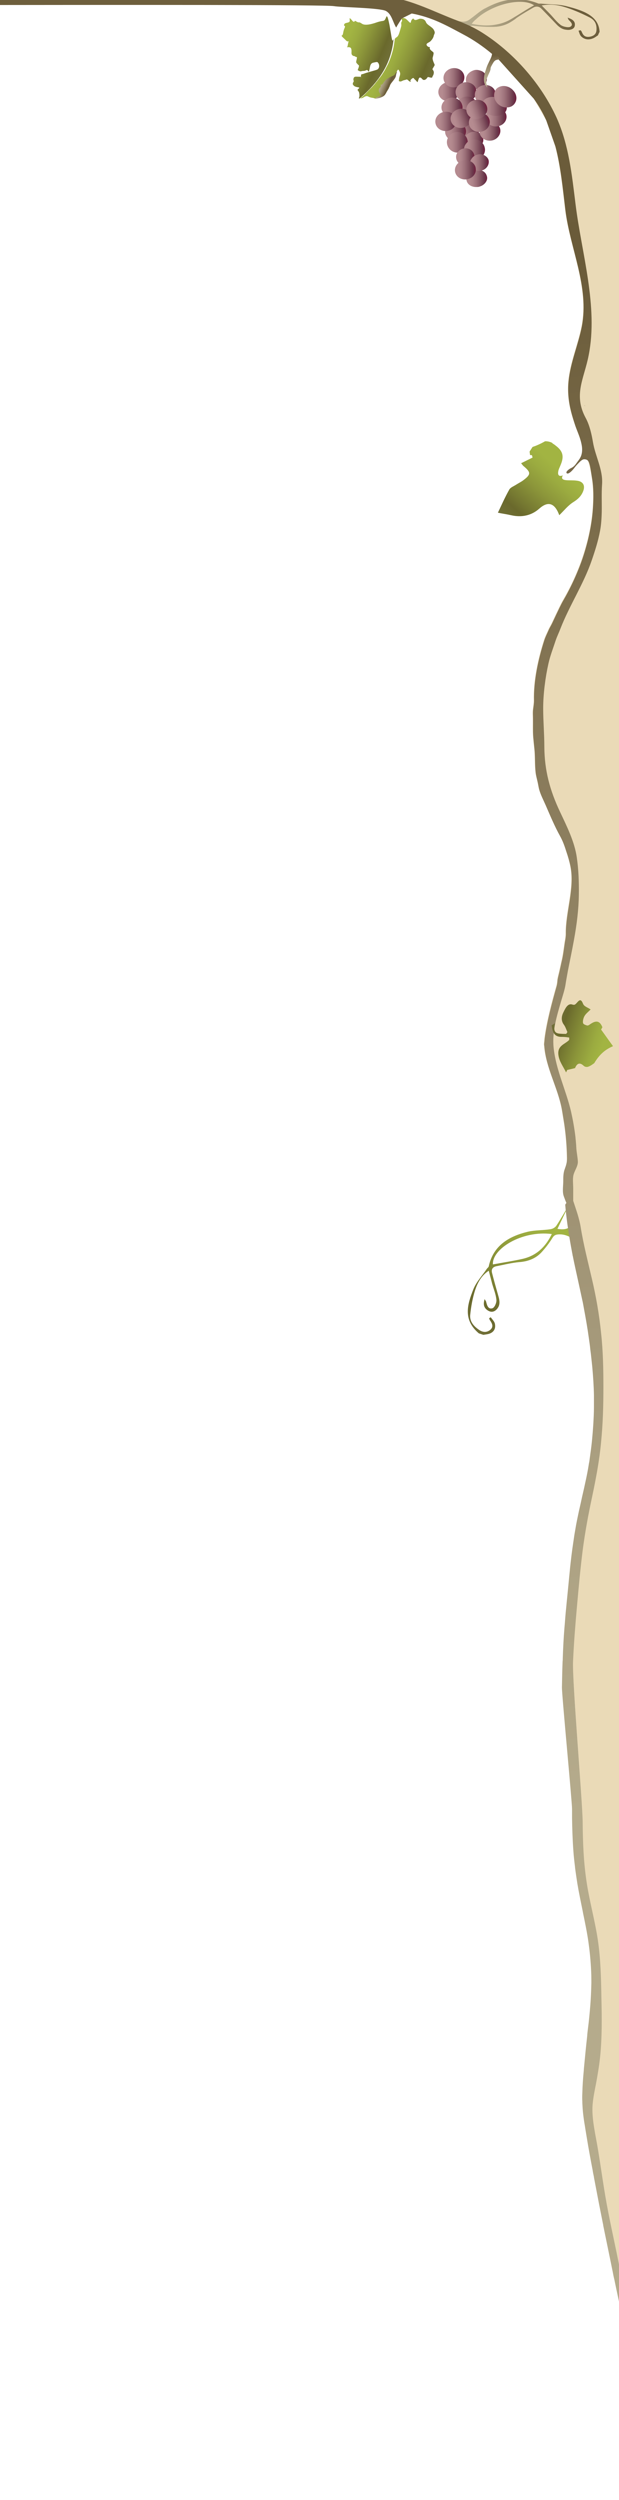 <?xml version="1.0" encoding="utf-8"?>
<!-- Generator: Adobe Illustrator 22.0.1, SVG Export Plug-In . SVG Version: 6.00 Build 0)  -->
<svg version="1.1" id="Layer_1" xmlns="http://www.w3.org/2000/svg" xmlns:xlink="http://www.w3.org/1999/xlink" x="0px" y="0px"
	 viewBox="0 0 373.1 1505.2" style="enable-background:new 0 0 373.1 1505.2;" xml:space="preserve">
<style type="text/css">
	.st0{fill:url(#SVGID_1_);}
	.st1{fill:#D6A3B0;}
	.st2{fill:#EADAB7;}
	.st3{display:none;fill:url(#SVGID_2_);}
	.st4{fill:url(#SVGID_3_);}
	.st5{fill:url(#SVGID_4_);}
	.st6{fill:url(#SVGID_5_);}
	.st7{fill:url(#SVGID_6_);}
	.st8{fill:url(#SVGID_7_);}
	.st9{fill:url(#SVGID_8_);}
	.st10{fill:url(#SVGID_9_);}
	.st11{fill:url(#SVGID_10_);}
	.st12{fill:url(#SVGID_11_);}
	.st13{fill:url(#SVGID_12_);}
	.st14{fill:url(#SVGID_13_);}
	.st15{fill:url(#SVGID_14_);}
	.st16{fill:url(#SVGID_15_);}
	.st17{fill:url(#SVGID_16_);}
	.st18{fill:url(#SVGID_17_);}
	.st19{fill:url(#SVGID_18_);}
	.st20{fill:url(#SVGID_19_);}
	.st21{fill:url(#SVGID_20_);}
	.st22{fill:url(#SVGID_21_);}
	.st23{fill:url(#SVGID_22_);}
	.st24{fill:url(#SVGID_23_);}
	.st25{fill:url(#SVGID_24_);}
	.st26{fill:url(#SVGID_25_);}
	.st27{fill:url(#SVGID_26_);}
	.st28{fill:url(#SVGID_27_);}
	.st29{fill:url(#SVGID_28_);}
	.st30{fill:url(#SVGID_29_);}
	.st31{fill:url(#SVGID_30_);}
	.st32{display:none;fill:url(#SVGID_31_);}
	.st33{fill:url(#SVGID_32_);}
	.st34{fill:url(#SVGID_33_);}
	.st35{fill:url(#SVGID_34_);}
	.st36{fill:url(#SVGID_35_);}
	.st37{fill:url(#SVGID_36_);}
</style>
<linearGradient id="SVGID_1_" gradientUnits="userSpaceOnUse" x1="-509.23" y1="1567.423" x2="-414.647" y2="1567.423" gradientTransform="matrix(-0.616 0.787 -0.787 -0.616 1262.574 2091.96)">
	<stop  offset="0.179" style="stop-color:#A2B442"/>
	<stop  offset="0.317" style="stop-color:#9BAB40"/>
	<stop  offset="0.514" style="stop-color:#8C963A"/>
	<stop  offset="0.745" style="stop-color:#757831"/>
	<stop  offset="0.845" style="stop-color:#6A692C"/>
	<stop  offset="1" style="stop-color:#706F37"/>
</linearGradient>
<path class="st0" d="M348.5,735.8c-5.3,2-5,5.3-12.5,4.1c2.4-5,4.7-9.8,7-14.6c-2.5,4.2-4.9,8.5-7.6,12.6c-0.7,1.1-2.2,2-3.6,2.2
	c-4.5,0.7-9.2,0.5-13.6,1.5c-11.6,2.8-20.9,8.4-23.6,20.8c-0.1,0.6-0.8,1-1.2,1.6c-2.8,4.1-6.3,7.8-8.1,12.3
	c-3.5,8.9-6.5,18.2,3.3,26.5c0.9,0.3,1.8,0.6,2.7,0.9c1.2-0.2,2.6-0.3,3.7-0.7c2.8-1,3.9-3.2,3.3-6c-0.3-1.4-1.6-2.6-2.5-3.9
	c-0.3,0.2-0.7,0.4-1,0.6c0.2,0.4,0.2,0.8,0.5,1.2c1.3,1.9,2.3,3.8,0.4,5.6c-2,1.8-4.4,1.9-6.8,0.3c-3.3-2.2-5.8-5.1-5.5-8.9
	c0.5-5.1,1.4-10.1,2.9-14.9c1.5-4.5,3.7-8.9,8.3-11.9c0.7,2.8,1.4,5.2,2,7.7c0.9,3.2,2.3,6.5,2.6,9.8c0.2,1.7-1.1,4.7-2.4,5.1
	c-2.6,0.8-3.3-1.9-3.8-4c-0.1-0.3-0.3-0.5-0.9-1.5c-0.9,2.9-0.6,5,1.6,6.6c2.2,1.6,4.3,1.2,5.9-0.7c2.3-2.7,1.4-5.7,0.5-8.8
	c-1.2-4.2-2.4-8.5-3.5-12.8c-0.6-2.2,0.3-3.6,2.5-4.1c4.7-0.9,9.3-2.1,14-2.5c5.3-0.4,9.8-2.2,13.2-5.8c2.5-2.7,4.8-5.7,6.7-8.8
	c1.1-1.8,2.3-2.1,4.5-2.1c5,0,8.7,3.5,9.2,3.5 M332.6,743c-3.8,7.8-9.3,13.1-17.8,15c-5.8,1.3-11.8,2.2-17.7,3.3
	C296.5,752,314.5,740.7,332.6,743z"/>
<path class="st1" d="M277.2,17.4C277.2,17.4,277.2,17.4,277.2,17.4C277.2,17.4,277.2,17.4,277.2,17.4z"/>
<path class="st2" d="M373.3-2H200.2c6.3,1.1,12.9,2.3,18.6,3.3c0.1,0,0.1,0,0.1,0c9.7,1.7,17.1,3,17.7,3.1c0.1,0,0.2,0,0.3,0
	c1,0.1,2.1,0.2,3.1,0.4c0.2,0,0.5,0.1,0.7,0.1c0.2,0,0.4,0,0.5,0.2c0.2,0.3,0.3,0.7,0.7,0.9c0.2,0.2,0.5,0.2,0.7,0.4
	c0.2,0.2,0.5,0.3,0.7,0.4c0.3,0.1,0.6,0.1,0.9,0.2c1.3,0.5,2.6,0.9,3.9,1.2c0.9,0.2,1.8,0.3,2.8,0.4c0.4,0.1,0.8,0.1,1.1,0.2
	c0.2,0,0.1,0,0.4,0c0.1,0,0.3,0,0.5,0c0.9,0,1.6,0.2,2.5,0.3c0.7,0.1,1.4,0.2,2,0.4c0.4,0.2,0.8,0.4,1.3,0.6
	c0.7,0.3,1.4,0.4,2.1,0.6c0.9,0.2,1.8,0.6,2.7,0.5c1.5-0.1,2.9,0.7,4.3,1.1c0.7,0.2,1.4,0.5,2.1,0.7c0.5,0.2,1,0.4,1.4,0.6
	c0.8,0.4,1.6,0.8,2.4,1.2c0.6,0.3,1.1,0.8,1.6,1.1c0.4,0.3,0.8,0.4,1.2,0.7c0.2,0.1,0.4,0.3,0.6,0.5c0,0,0.1,0.1,0.1,0.1
	c0,0,0.1,0,0.1,0c0.2,0.1,0.5,0.2,0.7,0.4c0.5,0.3,1,0.6,1.4,0.9c0.3,0.2,0.5,0.4,0.8,0.5c0.7,0.4,1.5,0.7,2.2,1.1
	c0.4,0.2,0.7,0.5,1.1,0.8c0.4,0.2,0.9,0.4,1.3,0.5c0.6,0.2,1.1,0.5,1.6,0.7c0.9,0.4,1.8,0.8,2.7,1.3c0.4,0.3,0.7,0.6,1.1,0.9
	c0.2,0.2,0.5,0.3,0.7,0.5c0.2,0.2,0.3,0.4,0.6,0.6c0.5,0.4,0.9,0.8,1.3,1.2c0.1,0.1,0.2,0.2,0.3,0.3c0.4,0.3,0.8,0.5,1.1,0.7
	c0.8,0.5,1.6,1,2.4,1.5c1.9,1.1,3.8,2.2,5.5,3.6c0.4,0.3,0.8,0.7,1.2,0.9c0.4,0.3,0.9,0.5,1.3,0.8c2.6,1.9,4.8,4,7.3,6
	c2.8,2.2,5.8,3.2,6.9,7c0.8,2.7,1,5.4,1.6,8.1c0.3,1.3,0.7,2.5,1.2,3.7l7.6,13.2c0,0,0,0,0,0l5.4,15.6c3.2,12.2,4.4,25,6,38.3
	c2.9,23.4,14.5,46.2,9.9,70.1c-2.2,11.1-6.9,21.7-8,33.1c-1.6,17.3,6.2,30.5,11.4,46.2c9.1,27.4-0.4,61.4-14.5,85.4
	c-1.6,2.8-3,5.9-4.4,8.8c-0.8,1.7-1.6,3.4-2.4,5.1c-0.7,1.5-1.6,2.8-2.2,4.3c-0.9,2-2,4.2-2.6,6.2c-3.6,11.3-6.4,24.2-6.1,36.1
	c0,1.7-0.3,3.4-0.5,5c-0.3,2.1-0.1,4.1-0.1,6.1c0,0.5,0,1.1,0,1.6v0.7c0,3.4-0.1,6.7,0.3,10.1c0.2,2.4,0.5,4.7,0.7,7.1
	c0.3,4.2,0.1,8.5,0.6,12.7c0.2,1.8,0.7,3.5,1.1,5.3c0.4,1.6,0.6,3.2,1,4.8c0.9,3.3,2.6,6.5,4,9.7c2.7,6.2,5.4,12.7,8.7,18.6
	c1.6,2.9,2.7,6,3.7,9.2c1,2.9,1.9,6,2.5,9c2.6,13-3,27.6-2.8,40.6c0,1.5-0.3,3.3-0.6,4.9c-0.6,3.9-1,7.9-2,11.9
	c-0.4,1.7-0.7,3.3-1.1,5c-0.4,1.9-1,3.9-1.3,5.7c-0.1,1.2-0.2,2.4-0.5,3.6c-3,10.6-6,21.9-7.3,32c0,0.4-0.1,0.9-0.1,1.3
	c-0.1,0.8-0.2,1.5-0.2,2.3c0,0.3,0.1,0.5,0.1,0.7c1,13.3,8.2,25.2,10.6,38.2c0.5,2.8,0.9,5.6,1.4,8.5c1.5,9.5,1.9,19,1.7,28.6
	c0,1.6,0.1,3.2,0.3,4.8c0,0.3,0.1,0.5,0.1,0.8c0.1,0.4,0.1,0.8,0.2,1.1c0.1,0.3,0.1,0.6,0.2,1c0.6,2.8,1.4,5.6,2.4,8.5
	c0.6,1.8,1.2,3.6,1.8,5.3c0.2,0.7,0.5,1.4,0.7,2.1c0.1,0.4,0.2,0.7,0.3,1.1c0.1,0.3,0.2,0.7,0.3,1c0.2,0.7,0.4,1.4,0.6,2.1
	c0.1,0.3,0.2,0.7,0.3,1c0.4,1.3,0.6,2.5,0.9,3.8c0.1,0.4,0.1,0.8,0.2,1.2c1.7,10.5,4.4,20.9,6.8,31.3c2.4,10.8,4.4,21.6,5.5,32.5
	c1.1,10.9,1.4,21.8,1.4,32.7c0,11-0.3,22-1.4,33c-1.1,11-3.2,22-5.4,32.9c-2.3,10.8-4.3,21.5-5.7,32.3c-1.4,11.1-2.4,22.2-3.4,33.3
	c-1,11.2-1.9,22.3-2.4,33.5c-0.5,10.9,5.7,84.7,5.8,96.6c0.1,12.1,0.5,24.3,2.5,37c1.7,11.2,4.9,22.7,6.6,33.8
	c1.8,12.1,2,23.7,2.2,35.3c0.2,12.1,0.4,24.1-0.8,35.6c-0.6,5.5-1.5,10.9-2.5,16.2c-0.8,4-1.6,8-2,12.2c-0.7,8.4,1.7,17.9,3.2,27
	c2.1,12.6,3.8,25.1,6.2,37.8c2.1,10.9,4.6,21.8,6.7,32.7c0.5,2.7,1,5.4,1.6,8.2L373.3-2z"/>
<linearGradient id="SVGID_2_" gradientUnits="userSpaceOnUse" x1="-321.472" y1="1376.56" x2="-302.114" y2="1376.56" gradientTransform="matrix(-0.98 0.198 -0.198 -0.98 289.318 1477.076)">
	<stop  offset="0.179" style="stop-color:#B5AB8C"/>
	<stop  offset="0.303" style="stop-color:#ADA283"/>
	<stop  offset="0.481" style="stop-color:#9B8E6F"/>
	<stop  offset="0.69" style="stop-color:#817251"/>
	<stop  offset="0.845" style="stop-color:#6A5B39"/>
	<stop  offset="1" style="stop-color:#6F603E"/>
</linearGradient>
<path class="st3" d="M313.3,71.2c0.2,0.4,2.7-1.9,2.9-2.1c1.2-1.1,2.3-2.3,3.7-3.2c1.2-0.8,2.6-1.3,4-1.8c1.4-0.4,2.9-0.7,4.3-0.9
	c0.6-0.1,1.1-0.1,1.6-0.3c0.4-0.1,0.7-0.3,1-0.6c0.2-0.2,0.3-0.4,0.3-0.7c0-0.2-0.2-0.4-0.3-0.6l-0.9-0.1c-0.9,0.1-1.8,0.1-2.7,0.3
	c-0.9,0.2-1.8,0.5-2.7,0.8c-0.9,0.3-1.7,0.7-2.5,1.1c-0.7,0.4-1.5,0.7-2.2,1.1c-0.7,0.4-1.4,0.8-2,1.3c-0.8,0.6-1.5,1.2-2.1,1.9
	c-0.6,0.7-1.2,1.4-1.8,2.2c-0.2,0.3-0.3,0.5-0.5,0.8C313.4,70.8,313.2,71.1,313.3,71.2z"/>
<g>
	
		<linearGradient id="SVGID_3_" gradientUnits="userSpaceOnUse" x1="60.806" y1="1582.253" x2="96.09" y2="1582.253" gradientTransform="matrix(0.921 0.39 0.39 -0.921 -445.471 1465.242)">
		<stop  offset="0.179" style="stop-color:#A2B442"/>
		<stop  offset="0.317" style="stop-color:#9BAB40"/>
		<stop  offset="0.514" style="stop-color:#8C963A"/>
		<stop  offset="0.745" style="stop-color:#757831"/>
		<stop  offset="0.845" style="stop-color:#6A692C"/>
		<stop  offset="1" style="stop-color:#706F37"/>
	</linearGradient>
	<path class="st4" d="M260.6,46.4c-0.2,0.8-1.7,0.1-2.4,0c-0.2-0.1-0.4,0-0.5,0.2c-0.3,0.3-0.5,0.8-1.1,1.2c-1,0.6-1.6,0.4-2.2-0.3
		c-0.4-0.5-0.9-0.9-1.4-0.8c-0.2,0.1-0.5,0.3-0.6,0.7c-0.5,1.3-0.5,1.6-0.7,2c-0.1,0.3-0.7-0.7-1.4-1.3c-0.1-0.1-0.2-0.1-0.2-0.2
		c-0.8-0.5-0.6-1.6-2-0.4c-1.3,1.2-0.5,1.6-0.4,1.4c0.1-0.1-0.1,0.9-1.4-0.3c-1.3-1.2-0.9-0.7-2.4-0.4c-1.5,0.2-2.1,1.4-3.5,0.6
		c0,0,0-1.6,0.5-2.9c0.3-0.9,0.4-1.5,0.2-2.2c-0.1-0.3-0.2-0.6-0.4-0.9c-0.6-1.1-0.7-1.1-1.1-0.5c-0.1,0.2-0.3,0.5-0.5,0.8
		c0,0,0,0,0,0s0,0,0,0l0,0.1c0,0.1-0.1,0.2-0.1,0.3c-0.1,0.3-0.2,0.6-0.3,0.9c0,0,0,0.1,0,0.1c-0.1,0.2-0.1,0.4-0.2,0.7
		c0,0,0,0.1,0,0.1c0,0.2-0.1,0.4-0.1,0.6c-0.2,1.8-2.8,3.9-3.3,5.5c-0.1,0.4-0.3,0.8-0.5,1.2c-0.1,0.2-0.2,0.3-0.2,0.5
		c-0.3,0.6-0.7,1.1-1,1.7c-0.2,0.3-0.4,0.6-0.5,0.8c0,0,0,0,0,0.1c0,0.1-0.1,0.1-0.1,0.2c-0.3,0.4-0.5,0.8-0.7,1.1l0,0
		c-0.1,0.1-0.1,0.1-0.2,0.2c-0.1,0.1-0.2,0.2-0.3,0.3c-0.1,0.1-0.2,0.1-0.2,0.2c-0.1,0-0.1,0.1-0.2,0.1c-0.1,0-0.2,0.1-0.3,0.2
		c-0.1,0.1-0.2,0.1-0.4,0.2c-0.1,0.1-0.3,0.1-0.4,0.2c0,0,0,0,0,0c-0.2,0.1-0.3,0.1-0.5,0.2c-0.3,0.1-0.6,0.2-0.8,0.3
		c-0.2,0.1-0.3,0.1-0.5,0.1c-0.1,0-0.3,0.1-0.4,0.1c-0.7,0.2-1.4,0.2-1.8,0.2c-0.2,0-0.3,0-0.4-0.1c-0.8-0.4-2.1-0.2-3.6-1
		c-1.6-0.9-2.5,0.4-3.7,0.8c-0.5,0.2-0.9,0.2-1.2,0.2c0.4-0.3,0.8-0.7,1.2-1c0.4-0.3,0.8-0.7,1.2-1.1c0.4-0.3,0.8-0.7,1.1-1.1
		c0.3-0.3,0.7-0.6,1-1c0.1-0.1,0.2-0.2,0.3-0.3c0.3-0.3,0.6-0.6,0.9-0.9c0.4-0.4,0.7-0.7,1.1-1.1c0.6-0.7,1.3-1.4,1.9-2.1
		c0.2-0.3,0.4-0.5,0.6-0.8c0.2-0.3,0.4-0.5,0.7-0.8c0.2-0.3,0.4-0.6,0.7-0.9c0.1,0,0.1-0.1,0.1-0.2c0.3-0.4,0.6-0.8,0.9-1.1
		c0.3-0.4,0.6-0.8,0.9-1.2c0.3-0.4,0.6-0.8,0.8-1.2c0.8-1.2,1.6-2.5,2.2-3.8c0.2-0.3,0.3-0.6,0.5-0.9c0.2-0.5,0.5-0.9,0.7-1.4
		c0.2-0.5,0.4-0.9,0.6-1.4c0.7-1.7,1.3-3.4,1.8-5.2c0.6-2,1-4.1,1.3-6.3c0.1-0.6,0.2-1.3,0.2-1.9c0.3-0.4,0.6-0.8,1.2-1.1
		c0.8-0.5,1.3-1.7,1.7-3c0.2-0.6,0.3-1.1,0.5-1.7c0.6-2,0.6-2.1,0.6-2.7c0-0.6-0.3-1.2,0.3-2.1c0.6-0.8-1-2.8-1-2.8s1,0.3,1.9,0.7
		c0.8,0.4,0.9-0.3,3,1.9c1.7,1.8,1.4,0.8,1.7-0.1c0.1-0.2,0.2-0.4,0.3-0.6c0.3-0.3,0.4-0.5,0.6-0.6c0.3-0.4,0.3-0.4,0.8,0.2
		c0.7,0.8,1.5,0.4,2.8-0.1c0.4-0.2,1-0.3,1.6-0.2c1.1,0.1,2.2,0.6,2.7,1.7c0,0.1,0.1,0.1,0.1,0.2c0.6,1.9,3.7,2.8,4.8,4.8
		c0.3,0.5,0.4,0.9,0.5,1.2c0.2,1-0.4,1.5-0.6,2.5c0,0.3-0.2,0.6-0.3,0.9c-0.4,0.9-1.2,1.8-1.6,2.2c-0.6,0.6-1.4,0.8-2.1,1.4
		c-0.7,0.7-0.1,1.5,0.8,2c0.1,0,0.1,0.1,0.2,0.1c0.3,0.1,0.5,0.1,0.6,0c0.1,0,0.1,0,0.1,0.1c0,0.1,0,0.2-0.1,0.5c0,0,0,0,0,0
		c-0.1,1.2,2.2,2.3,2.3,2.8c0.2,0.5-0.2,1.9-0.5,3c-0.3,1,0.8,3.4,1.1,4c0.3,0.6-0.2,1-0.9,2.3c-0.1,0.1-0.1,0.2-0.2,0.3
		c-0.4,0.8,0,0,0.7,2C261.5,45.4,260.7,45.6,260.6,46.4z"/>
	
		<linearGradient id="SVGID_4_" gradientUnits="userSpaceOnUse" x1="35.139" y1="1578.955" x2="68.057" y2="1578.955" gradientTransform="matrix(0.921 0.39 0.39 -0.921 -445.471 1465.242)">
		<stop  offset="0.179" style="stop-color:#A2B442"/>
		<stop  offset="0.317" style="stop-color:#9BAB40"/>
		<stop  offset="0.514" style="stop-color:#8C963A"/>
		<stop  offset="0.745" style="stop-color:#757831"/>
		<stop  offset="0.845" style="stop-color:#6A692C"/>
		<stop  offset="1" style="stop-color:#706F37"/>
	</linearGradient>
	<path class="st5" d="M216.8,59.3c-0.5,0-0.7-0.2-0.5-0.3c0.3-0.2,0.5-1.5,0.2-3c-0.3-1.5-1.5-1.6-0.7-2.3c0.8-0.7,0.9-0.8,0.6-1
		c-0.3-0.2-2.1-0.2-3-1c-0.9-0.8-1-1.3-0.4-2.3c0.6-0.9-0.3-0.9,0.1-2.2c0.4-1.4,1.4-1,3.3-1c0.6,0,0.9,0,1.1,0.1c0,0.2,0,0.3,0,0.3
		s0.4-0.2,0-0.3c0-0.2,0-0.5,0.1-1c0.2-0.9,0.5-0.4,1.9-1c1.5-0.6,5.9-1.7,7.6-2.3c1.7-0.6,1.7-2.8,1-3.9c-0.7-1.1-0.8-0.8-3-0.4
		c-2.2,0.4-2,2.9-2.5,4.5c-0.4,1.7-0.4,0.7-1.1,0.1c-0.6-0.5-0.9,0.4-2.4,0.4c-1.5,0-1.4,0.6-2.7,0c-1.3-0.6-0.6-0.7-0.2-2.2
		c0.4-1.5,0.1-0.9-0.8-2c-1-1.1-0.8-0.9-0.4-2.9c0.4-2-0.2-0.9-0.8-1.5c-0.6-0.6-1,0-1.9-0.9c-0.9-1-0.1-2-0.6-3.8
		c-0.5-1.7-3-0.6-2.5-1.1c0.4-0.4,0.2-0.4,0.7-2.5c0.5-2.1,0,0-1.3-1.4c-1.3-1.4-3.3-2.8-2.5-3.1c0.9-0.3,0.5-2,1.5-4.2
		c1-2.2-0.5-1-0.2-2.2c0.3-1.3,1.9-1,3-1.6c0.1-0.1,0.2-0.2,0.3-0.3c0.4-0.9-0.5-2.8,0.6-1.7c1.3,1.3,1.3,1.8,2.1,1.8
		s-0.3-1.2,1.5-0.1c1.9,1.1,1-0.3,3.3,1.3c1.3,0.9,3.9,0.6,5.8,0.1c1.2-0.3,2.1-0.6,2.1-0.6s2.6-1,4.7-1.2c0.5-0.1,0.9-0.3,1.1-0.6
		l0,0c0.1-0.1,0.2-0.2,0.2-0.3c0.7-1.1,0.8-2.6,1.4-1.5c0.3,0.5,0.7,2.2,1.1,4.1c0.1,0.3,0.1,0.6,0.2,1c0,0,0,0,0,0
		c0.6,3.4,1.2,7.1,1.2,7.1s0.4,2.2,0.6,2.1c0.1-0.1,0.3-0.5,0.6-0.9c-0.1,0.7-0.1,1.3-0.2,1.9c-0.3,2.2-0.7,4.3-1.3,6.3
		C232.9,42.6,225.8,51.6,216.8,59.3z"/>
	
		<linearGradient id="SVGID_5_" gradientUnits="userSpaceOnUse" x1="68.992" y1="1566.517" x2="75.537" y2="1566.517" gradientTransform="matrix(0.921 0.39 0.39 -0.921 -445.471 1465.242)">
		<stop  offset="0.179" style="stop-color:#B5AB8C"/>
		<stop  offset="0.303" style="stop-color:#ADA283"/>
		<stop  offset="0.481" style="stop-color:#9B8E6F"/>
		<stop  offset="0.69" style="stop-color:#817251"/>
		<stop  offset="0.845" style="stop-color:#6A5B39"/>
		<stop  offset="1" style="stop-color:#6F603E"/>
	</linearGradient>
	<path class="st6" d="M235,51.5c-0.1,0.4-0.3,0.8-0.5,1.2c-0.1,0.2-0.2,0.3-0.2,0.5c-0.3,0.6-0.7,1.1-1,1.7
		c-0.2,0.3-0.4,0.6-0.5,0.8c0,0,0,0,0,0.1c0,0.1-0.1,0.1-0.1,0.2c-0.3,0.4-0.5,0.8-0.7,1.1l0,0c-0.1,0.1-0.1,0.1-0.2,0.2
		c-0.1,0.1-0.2,0.2-0.3,0.3c-0.1,0.1-0.2,0.1-0.2,0.2c-0.1,0-0.1,0.1-0.2,0.1c-0.1,0-0.2,0.1-0.3,0.2c-0.1,0.1-0.2,0.1-0.4,0.2
		c-0.1,0.1-0.3,0.1-0.4,0.2c0,0,0,0,0,0c-0.2,0.1-0.3,0.1-0.5,0.2c-0.3,0.1-0.6,0.2-0.8,0.3c-0.2,0.1-0.3,0.1-0.5,0.1
		c-0.1,0-0.3,0.1-0.4,0.1c-0.7,0.2-1.4,0.2-1.8,0.2c0.3-0.4,0.8-0.8,1.6-1.1c2.3-0.7,2-0.7,1.7-1.4c-0.3-0.7-1.1-1.3-1-2.7
		c0.1-1.4,1.5-1.6,1.2-2.7c-0.2-0.6,0-0.5,0.3-0.5c0.3,0,0.7-0.2,1.2-1c1-1.7,1.9-2.2,2.1-2.4c0.2-0.1,0.1-0.1,0.5-0.3
		c0.1,0,0.2-0.1,0.3-0.2c0.2-0.1,0.4-0.2,0.7-0.4c1.6-0.9,2.7-0.9,3.5-2c0-0.1,0.1-0.1,0.1-0.2c0.4-0.6,0.8-1.1,1.1-1.4l0,0.1
		c0,0.1-0.1,0.2-0.1,0.3c-0.1,0.3-0.2,0.6-0.3,0.9c0,0,0,0.1,0,0.1c-0.1,0.2-0.1,0.4-0.2,0.7c0,0,0,0.1,0,0.1c0,0.2-0.1,0.4-0.1,0.6
		C238.1,47.8,235.6,49.8,235,51.5z"/>
	<g>
		
			<linearGradient id="SVGID_6_" gradientUnits="userSpaceOnUse" x1="280.769" y1="1458.152" x2="293.392" y2="1458.152" gradientTransform="matrix(1 0 0 -1 0 1506)">
			<stop  offset="0.179" style="stop-color:#B58B90"/>
			<stop  offset="0.302" style="stop-color:#AD8389"/>
			<stop  offset="0.479" style="stop-color:#9C7079"/>
			<stop  offset="0.686" style="stop-color:#825360"/>
			<stop  offset="0.845" style="stop-color:#6B394C"/>
			<stop  offset="1" style="stop-color:#701D3C"/>
		</linearGradient>
		<path class="st7" d="M292.2,51.2c-0.8,1-2,1.9-3.5,2.3c-0.4,0.1-0.9,0.2-1.3,0.2c-0.1,0-0.2,0-0.4,0h0c-2.8,0.1-5.3-1.6-6-4.1
			l0-0.1c0,0,0-0.1,0-0.1c-0.7-2.5,0.6-5.1,3-6.4c0.5-0.3,1-0.5,1.6-0.7c0.7-0.2,1.4-0.3,2.1-0.2c0.2,0,0.4,0,0.6,0.1
			c0.1,0,0.2,0,0.4,0.1c0.6,0.1,1.1,0.3,1.6,0.5c1.5,0.7,2.6,1.9,3,3.5C293.7,48,293.2,49.8,292.2,51.2z"/>
		
			<linearGradient id="SVGID_7_" gradientUnits="userSpaceOnUse" x1="264.173" y1="1450.836" x2="276.81" y2="1450.836" gradientTransform="matrix(1 0 0 -1 0 1506)">
			<stop  offset="0.179" style="stop-color:#B58B90"/>
			<stop  offset="0.302" style="stop-color:#AD8389"/>
			<stop  offset="0.479" style="stop-color:#9C7079"/>
			<stop  offset="0.686" style="stop-color:#825360"/>
			<stop  offset="0.845" style="stop-color:#6B394C"/>
			<stop  offset="1" style="stop-color:#701D3C"/>
		</linearGradient>
		<path class="st8" d="M275.5,58.5c-0.2,0.2-0.4,0.5-0.6,0.7c-0.8,0.7-1.7,1.3-2.8,1.6c-1.4,0.4-2.8,0.3-4-0.2
			c-1.8-0.6-3.2-2-3.7-3.8c-0.8-2.8,0.9-5.8,3.8-6.9c0.2-0.1,0.5-0.2,0.7-0.2c2.7-0.7,5.5,0.3,7,2.4c0,0,0,0.1,0.1,0.1
			c0.3,0.4,0.5,0.9,0.7,1.5C277.1,55.3,276.7,57.1,275.5,58.5z"/>
		
			<linearGradient id="SVGID_8_" gradientUnits="userSpaceOnUse" x1="267.314" y1="1459.256" x2="279.935" y2="1459.256" gradientTransform="matrix(1 0 0 -1 0 1506)">
			<stop  offset="0.179" style="stop-color:#B58B90"/>
			<stop  offset="0.302" style="stop-color:#AD8389"/>
			<stop  offset="0.479" style="stop-color:#9C7079"/>
			<stop  offset="0.686" style="stop-color:#825360"/>
			<stop  offset="0.845" style="stop-color:#6B394C"/>
			<stop  offset="1" style="stop-color:#701D3C"/>
		</linearGradient>
		<path class="st9" d="M278.8,49.9L278.8,49.9c-0.1,0.1-0.2,0.2-0.3,0.4c-0.7,0.8-1.6,1.4-2.6,1.8c-0.1,0-0.1,0-0.2,0.1h0
			c-0.2,0.1-0.4,0.1-0.5,0.2c-1.6,0.4-3.3,0.2-4.6-0.4c-1-0.5-1.8-1.2-2.4-2.1c-0.3-0.5-0.5-0.9-0.7-1.5c-0.8-2.9,0.9-5.9,3.9-7
			c0.2-0.1,0.4-0.1,0.6-0.2c2-0.5,4.1-0.1,5.6,1c1,0.7,1.7,1.7,2.1,2.9C280.2,46.8,279.8,48.6,278.8,49.9z"/>
		
			<linearGradient id="SVGID_9_" gradientUnits="userSpaceOnUse" x1="274.602" y1="1450.674" x2="287.23" y2="1450.674" gradientTransform="matrix(1 0 0 -1 0 1506)">
			<stop  offset="0.179" style="stop-color:#B58B90"/>
			<stop  offset="0.302" style="stop-color:#AD8389"/>
			<stop  offset="0.479" style="stop-color:#9C7079"/>
			<stop  offset="0.686" style="stop-color:#825360"/>
			<stop  offset="0.845" style="stop-color:#6B394C"/>
			<stop  offset="1" style="stop-color:#701D3C"/>
		</linearGradient>
		<path class="st10" d="M286.3,58.3c-0.3,0.4-0.6,0.8-1,1.1c-0.7,0.7-1.7,1.2-2.8,1.5c-2,0.5-4.1,0.1-5.6-1c-0.5-0.4-1-0.9-1.4-1.4
			c-0.3-0.5-0.6-1-0.7-1.6c-0.5-1.7-0.1-3.4,0.9-4.8c0-0.1,0.1-0.1,0.1-0.1c0.7-0.9,1.7-1.6,2.9-2.1l0,0c0.2-0.1,0.4-0.1,0.5-0.2
			c0.6-0.1,1.1-0.2,1.7-0.2c2.7,0,5.3,1.6,6,4.1c0,0,0,0,0,0.1c0,0.1,0.1,0.2,0.1,0.3C287.4,55.5,287.1,57,286.3,58.3z"/>
		
			<linearGradient id="SVGID_10_" gradientUnits="userSpaceOnUse" x1="286.135" y1="1449.06" x2="298.754" y2="1449.06" gradientTransform="matrix(1 0 0 -1 0 1506)">
			<stop  offset="0.179" style="stop-color:#B58B90"/>
			<stop  offset="0.302" style="stop-color:#AD8389"/>
			<stop  offset="0.479" style="stop-color:#9C7079"/>
			<stop  offset="0.686" style="stop-color:#825360"/>
			<stop  offset="0.845" style="stop-color:#6B394C"/>
			<stop  offset="1" style="stop-color:#701D3C"/>
		</linearGradient>
		<path class="st11" d="M298.5,58.5c-0.1,0.3-0.2,0.5-0.3,0.7c-0.8,1.5-2.2,2.8-4.1,3.3c-0.4,0.1-0.8,0.2-1.3,0.2
			c-0.8,0.1-1.6,0-2.3-0.2c-1.4-0.4-2.6-1.2-3.4-2.4v0c-0.3-0.5-0.6-1-0.7-1.5c0-0.1-0.1-0.2-0.1-0.3l0,0c-0.3-1.5,0-3,0.8-4.2
			c0.1-0.2,0.2-0.3,0.3-0.4c0.8-1.1,2-1.9,3.5-2.3c0.4-0.1,0.9-0.2,1.3-0.2c2.8-0.2,5.4,1.3,6.3,3.8c0.1,0.1,0.1,0.2,0.1,0.4
			C298.9,56.4,298.8,57.5,298.5,58.5z"/>
		
			<linearGradient id="SVGID_11_" gradientUnits="userSpaceOnUse" x1="373.1" y1="793.09" x2="385.733" y2="793.09" gradientTransform="matrix(0.959 -0.282 0.282 0.959 -306.272 -589.95)">
			<stop  offset="0.179" style="stop-color:#B58B90"/>
			<stop  offset="0.302" style="stop-color:#AD8389"/>
			<stop  offset="0.479" style="stop-color:#9C7079"/>
			<stop  offset="0.686" style="stop-color:#825360"/>
			<stop  offset="0.845" style="stop-color:#6B394C"/>
			<stop  offset="1" style="stop-color:#701D3C"/>
		</linearGradient>
		<path class="st12" d="M275.2,65.6c0.9,3.1,4.3,4.8,7.7,3.9c3.4-0.9,5.4-4.1,4.5-7.2c-0.9-3.1-4.3-4.8-7.7-3.9
			S274.3,62.5,275.2,65.6z"/>
		
			<linearGradient id="SVGID_12_" gradientUnits="userSpaceOnUse" x1="266.174" y1="1441.43" x2="278.803" y2="1441.43" gradientTransform="matrix(1 0 0 -1 0 1506)">
			<stop  offset="0.179" style="stop-color:#B58B90"/>
			<stop  offset="0.302" style="stop-color:#AD8389"/>
			<stop  offset="0.479" style="stop-color:#9C7079"/>
			<stop  offset="0.686" style="stop-color:#825360"/>
			<stop  offset="0.845" style="stop-color:#6B394C"/>
			<stop  offset="1" style="stop-color:#701D3C"/>
		</linearGradient>
		<path class="st13" d="M278.7,65.6c-0.2,1.1-0.8,2.1-1.6,2.8c-0.8,0.8-1.8,1.4-2.9,1.7l-0.1,0c-0.8,0.2-1.6,0.3-2.4,0.2
			c-1.9-0.2-3.7-1.2-4.7-2.7c-0.3-0.4-0.5-0.9-0.7-1.4c-0.6-2.1,0.1-4.2,1.7-5.6c0.8-0.7,1.7-1.3,2.8-1.6c1.4-0.4,2.8-0.3,4,0.2
			c0.7,0.2,1.3,0.6,1.8,1c0.9,0.7,1.6,1.7,1.9,2.8C278.8,63.8,278.9,64.7,278.7,65.6z"/>
		
			<linearGradient id="SVGID_13_" gradientUnits="userSpaceOnUse" x1="369.664" y1="808.253" x2="382.297" y2="808.253" gradientTransform="matrix(0.959 -0.282 0.282 0.959 -306.272 -589.95)">
			<stop  offset="0.179" style="stop-color:#B58B90"/>
			<stop  offset="0.302" style="stop-color:#AD8389"/>
			<stop  offset="0.479" style="stop-color:#9C7079"/>
			<stop  offset="0.686" style="stop-color:#825360"/>
			<stop  offset="0.845" style="stop-color:#6B394C"/>
			<stop  offset="1" style="stop-color:#701D3C"/>
		</linearGradient>
		<path class="st14" d="M276.2,81.1c0.9,3.1,4.3,4.8,7.7,3.9c3.4-0.9,5.4-4.1,4.5-7.2c-0.9-3.1-4.3-4.8-7.7-3.9
			C277.3,74.8,275.3,78,276.2,81.1z"/>
		
			<linearGradient id="SVGID_14_" gradientUnits="userSpaceOnUse" x1="279.777" y1="1421.677" x2="291.364" y2="1421.677" gradientTransform="matrix(1 0 0 -1 0 1506)">
			<stop  offset="0.179" style="stop-color:#B58B90"/>
			<stop  offset="0.302" style="stop-color:#AD8389"/>
			<stop  offset="0.479" style="stop-color:#9C7079"/>
			<stop  offset="0.686" style="stop-color:#825360"/>
			<stop  offset="0.845" style="stop-color:#6B394C"/>
			<stop  offset="1" style="stop-color:#701D3C"/>
		</linearGradient>
		<path class="st15" d="M290.9,86.1c-0.7,1.4-2.1,2.6-3.9,3.1c-2,0.5-4,0.1-5.4-1c-0.5-0.3-0.8-0.8-1.1-1.2
			c-0.2-0.4-0.4-0.7-0.5-1.2c-0.1-0.3-0.1-0.6-0.2-0.9c-0.1-1.1,0.3-2.1,0.9-3c0.8-1.1,2-2,3.5-2.4c1.6-0.4,3.1-0.2,4.4,0.4h0
			c0.2,0.1,0.3,0.2,0.5,0.3c1,0.6,1.8,1.6,2.1,2.7c0.1,0.2,0.1,0.5,0.1,0.8C291.4,84.5,291.3,85.3,290.9,86.1z"/>
		
			<linearGradient id="SVGID_15_" gradientUnits="userSpaceOnUse" x1="268.289" y1="1426.796" x2="280.913" y2="1426.796" gradientTransform="matrix(1 0 0 -1 0 1506)">
			<stop  offset="0.179" style="stop-color:#B58B90"/>
			<stop  offset="0.302" style="stop-color:#AD8389"/>
			<stop  offset="0.479" style="stop-color:#9C7079"/>
			<stop  offset="0.686" style="stop-color:#825360"/>
			<stop  offset="0.845" style="stop-color:#6B394C"/>
			<stop  offset="1" style="stop-color:#701D3C"/>
		</linearGradient>
		<path class="st16" d="M280.3,81.5c-0.5,1-1.3,1.8-2.2,2.4c-0.6,0.4-1.2,0.7-1.9,0.8c-2.3,0.6-4.7,0-6.2-1.5
			c-0.7-0.7-1.2-1.5-1.5-2.4c-0.2-0.6-0.2-1.3-0.2-1.9c0.2-2.2,1.6-4.1,3.8-5h0c0.3-0.1,0.6-0.2,0.8-0.3c0.7-0.2,1.3-0.3,2-0.2
			c1.4,0,2.7,0.5,3.8,1.3c0.6,0.5,1.1,1.1,1.5,1.8v0c0.2,0.3,0.3,0.6,0.4,1C281.1,78.9,280.9,80.3,280.3,81.5z"/>
		
			<linearGradient id="SVGID_16_" gradientUnits="userSpaceOnUse" x1="269.431" y1="1420.248" x2="282.113" y2="1420.248" gradientTransform="matrix(1 0 0 -1 0 1506)">
			<stop  offset="0.179" style="stop-color:#B58B90"/>
			<stop  offset="0.302" style="stop-color:#AD8389"/>
			<stop  offset="0.479" style="stop-color:#9C7079"/>
			<stop  offset="0.686" style="stop-color:#825360"/>
			<stop  offset="0.845" style="stop-color:#6B394C"/>
			<stop  offset="1" style="stop-color:#701D3C"/>
		</linearGradient>
		<path class="st17" d="M281.6,88.2c-0.2,0.4-0.4,0.8-0.7,1.1c-0.3,0.5-0.8,0.9-1.2,1.3c-0.6,0.5-1.4,0.9-2.2,1.1
			c-0.6,0.1-1.1,0.2-1.7,0.2c-2.8,0-5.4-1.8-6.2-4.6c-0.4-1.4-0.3-2.9,0.3-4.1c0.7-1.6,2.2-3,4.1-3.5c0.6-0.2,1.3-0.2,1.9-0.2h0
			c1.7,0.1,3.2,0.8,4.3,1.9c0.1,0.1,0.2,0.2,0.3,0.4c0.6,0.7,1,1.4,1.2,2.3c0.1,0.3,0.2,0.7,0.2,1v0c0,0,0,0.1,0,0.1
			C282.2,86.3,282,87.3,281.6,88.2z"/>
		
			<linearGradient id="SVGID_17_" gradientUnits="userSpaceOnUse" x1="279.654" y1="1415.947" x2="292.342" y2="1415.947" gradientTransform="matrix(1 0 0 -1 0 1506)">
			<stop  offset="0.179" style="stop-color:#B58B90"/>
			<stop  offset="0.302" style="stop-color:#AD8389"/>
			<stop  offset="0.479" style="stop-color:#9C7079"/>
			<stop  offset="0.686" style="stop-color:#825360"/>
			<stop  offset="0.845" style="stop-color:#6B394C"/>
			<stop  offset="1" style="stop-color:#701D3C"/>
		</linearGradient>
		<path class="st18" d="M291.4,93.3c-0.8,1.3-2.1,2.3-3.7,2.7c-0.7,0.2-1.3,0.2-2,0.2c-0.6,0-1.2-0.2-1.8-0.3
			c-1.9-0.7-3.5-2.2-4-4.2c-0.1-0.3-0.2-0.7-0.2-1c-0.1-0.4-0.1-0.8,0-1.2c0.1-0.9,0.3-1.7,0.8-2.4c0.4-0.6,0.9-1.2,1.4-1.7
			c0.1,0,0.1-0.1,0.2-0.1v0c0.6-0.5,1.4-0.9,2.2-1.1c0.7-0.2,1.3-0.2,2-0.2c1.8,0.1,3.5,0.9,4.6,2.3c0.6,0.7,1,1.4,1.2,2.3
			C292.6,90.2,292.3,91.9,291.4,93.3z"/>
		
			<linearGradient id="SVGID_18_" gradientUnits="userSpaceOnUse" x1="275.047" y1="1411.432" x2="286.033" y2="1411.432" gradientTransform="matrix(1 0 0 -1 0 1506)">
			<stop  offset="0.179" style="stop-color:#B58B90"/>
			<stop  offset="0.302" style="stop-color:#AD8389"/>
			<stop  offset="0.479" style="stop-color:#9C7079"/>
			<stop  offset="0.686" style="stop-color:#825360"/>
			<stop  offset="0.845" style="stop-color:#6B394C"/>
			<stop  offset="1" style="stop-color:#701D3C"/>
		</linearGradient>
		<path class="st19" d="M285.7,96.2c-0.2,0.6-0.5,1.1-1,1.6c-0.4,0.5-0.9,0.9-1.4,1.2c-0.4,0.3-0.9,0.5-1.4,0.6
			c-2.1,0.6-4.3-0.2-5.7-1.7c-0.5-0.6-0.9-1.2-1.1-2c-0.4-1.4-0.2-2.9,0.6-4c0.7-1.1,1.9-2,3.3-2.4c0.2-0.1,0.4-0.1,0.6-0.1
			c0.4-0.1,0.9-0.1,1.3-0.1c2.3,0.1,4.3,1.6,4.9,3.8c0.1,0.2,0.1,0.4,0.1,0.6v0C286.1,94.6,286,95.5,285.7,96.2z"/>
		
			<linearGradient id="SVGID_19_" gradientUnits="userSpaceOnUse" x1="281.201" y1="1398.671" x2="293.751" y2="1398.671" gradientTransform="matrix(1 0 0 -1 0 1506)">
			<stop  offset="0.179" style="stop-color:#B58B90"/>
			<stop  offset="0.302" style="stop-color:#AD8389"/>
			<stop  offset="0.479" style="stop-color:#9C7079"/>
			<stop  offset="0.686" style="stop-color:#825360"/>
			<stop  offset="0.845" style="stop-color:#6B394C"/>
			<stop  offset="1" style="stop-color:#701D3C"/>
		</linearGradient>
		<path class="st20" d="M290.6,111.7c-0.5,0.3-1.1,0.5-1.7,0.7c-0.6,0.2-1.1,0.2-1.7,0.2c-2.8,0.1-5.2-1.3-5.9-3.6
			c-0.1-0.3-0.2-0.7-0.2-1c-0.1-2.4,1.9-4.8,4.8-5.6l0,0h0l0,0c0.2-0.1,0.5-0.1,0.7-0.1c1.4-0.2,2.7-0.1,3.8,0.4
			c1.5,0.6,2.6,1.7,3,3.2C294.2,108,292.9,110.4,290.6,111.7z"/>
		
			<linearGradient id="SVGID_20_" gradientUnits="userSpaceOnUse" x1="283.293" y1="1408.109" x2="294.557" y2="1408.109" gradientTransform="matrix(1 0 0 -1 0 1506)">
			<stop  offset="0.179" style="stop-color:#B58B90"/>
			<stop  offset="0.302" style="stop-color:#AD8389"/>
			<stop  offset="0.479" style="stop-color:#9C7079"/>
			<stop  offset="0.686" style="stop-color:#825360"/>
			<stop  offset="0.845" style="stop-color:#6B394C"/>
			<stop  offset="1" style="stop-color:#701D3C"/>
		</linearGradient>
		<path class="st21" d="M290.6,102.6c-0.1,0-0.2,0.1-0.3,0.1c-1.2,0.3-2.5,0.3-3.5-0.1c-0.2-0.1-0.4-0.2-0.7-0.3l0,0h0
			c-1.3-0.6-2.2-1.6-2.6-3c0-0.1-0.1-0.2-0.1-0.3c-0.1-0.7-0.1-1.3,0.1-2c0.1-0.4,0.3-0.8,0.5-1.1c0.5-0.8,1.2-1.6,2.1-2.1v0
			c0.5-0.3,1-0.5,1.6-0.7c1.3-0.4,2.7-0.3,3.8,0.2c1.4,0.6,2.6,1.7,3,3.1C295.1,99,293.4,101.7,290.6,102.6z"/>
		
			<linearGradient id="SVGID_21_" gradientUnits="userSpaceOnUse" x1="288.963" y1="1427.027" x2="301.596" y2="1427.027" gradientTransform="matrix(1 0 0 -1 0 1506)">
			<stop  offset="0.179" style="stop-color:#B58B90"/>
			<stop  offset="0.302" style="stop-color:#AD8389"/>
			<stop  offset="0.479" style="stop-color:#9C7079"/>
			<stop  offset="0.686" style="stop-color:#825360"/>
			<stop  offset="0.845" style="stop-color:#6B394C"/>
			<stop  offset="1" style="stop-color:#701D3C"/>
		</linearGradient>
		<path class="st22" d="M296.9,84.5c-2,0.5-4,0.1-5.5-0.9c-1-0.7-1.8-1.8-2.2-3c0-0.2-0.1-0.3-0.1-0.5c-0.1-0.2-0.1-0.4-0.1-0.7v0
			c-0.2-2.7,1.7-5.2,4.6-6l0.1,0c0.5-0.1,1-0.2,1.5-0.2c2.3-0.1,4.4,1,5.5,2.7c0.3,0.4,0.5,0.9,0.7,1.4
			C302.3,80.4,300.2,83.6,296.9,84.5z"/>
		
			<linearGradient id="SVGID_22_" gradientUnits="userSpaceOnUse" x1="262.403" y1="1432.839" x2="275.029" y2="1432.839" gradientTransform="matrix(1 0 0 -1 0 1506)">
			<stop  offset="0.179" style="stop-color:#B58B90"/>
			<stop  offset="0.302" style="stop-color:#AD8389"/>
			<stop  offset="0.479" style="stop-color:#9C7079"/>
			<stop  offset="0.686" style="stop-color:#825360"/>
			<stop  offset="0.845" style="stop-color:#6B394C"/>
			<stop  offset="1" style="stop-color:#701D3C"/>
		</linearGradient>
		<path class="st23" d="M275,73.4c-0.1,0.9-0.4,1.8-0.9,2.6c-0.8,1.3-2.1,2.2-3.8,2.7c-0.7,0.2-1.3,0.2-2,0.2
			c-2.6-0.1-5-1.7-5.7-4.2c-0.9-3.1,1.1-6.2,4.4-7.2l0.1,0c1.9-0.5,3.9-0.2,5.4,0.8c0.7,0.4,1.2,1,1.7,1.7c0.3,0.4,0.5,0.9,0.7,1.4
			C275,72.2,275.1,72.8,275,73.4z"/>
		
			<linearGradient id="SVGID_23_" gradientUnits="userSpaceOnUse" x1="292.735" y1="1435.624" x2="305.365" y2="1435.624" gradientTransform="matrix(1 0 0 -1 0 1506)">
			<stop  offset="0.179" style="stop-color:#B58B90"/>
			<stop  offset="0.302" style="stop-color:#AD8389"/>
			<stop  offset="0.479" style="stop-color:#9C7079"/>
			<stop  offset="0.686" style="stop-color:#825360"/>
			<stop  offset="0.845" style="stop-color:#6B394C"/>
			<stop  offset="1" style="stop-color:#701D3C"/>
		</linearGradient>
		<path class="st24" d="M300.7,75.9L300.7,75.9c-2.1,0.6-4.2,0.1-5.7-1c-0.6-0.4-1-0.9-1.4-1.5c-0.3-0.4-0.5-0.9-0.7-1.4
			c-0.3-1-0.3-2,0-2.9v0c0.1-0.3,0.2-0.6,0.4-0.9c0.8-1.6,2.2-2.8,4.1-3.3c2.9-0.8,5.8,0.4,7.1,2.6c0.2,0.4,0.4,0.8,0.6,1.3
			C306,71.8,304.1,75,300.7,75.9z"/>
		
			<linearGradient id="SVGID_24_" gradientUnits="userSpaceOnUse" x1="290.361" y1="1441.9" x2="305.514" y2="1441.9" gradientTransform="matrix(1 0 0 -1 0 1506)">
			<stop  offset="0.179" style="stop-color:#B58B90"/>
			<stop  offset="0.302" style="stop-color:#AD8389"/>
			<stop  offset="0.479" style="stop-color:#9C7079"/>
			<stop  offset="0.686" style="stop-color:#825360"/>
			<stop  offset="0.845" style="stop-color:#6B394C"/>
			<stop  offset="1" style="stop-color:#701D3C"/>
		</linearGradient>
		<path class="st25" d="M305.5,64.7c0,0.8-0.2,1.6-0.6,2.3c-0.1,0.2-0.2,0.3-0.3,0.4c-1.9,2.4-6.1,3.1-9.7,1.6
			c-0.6-0.2-1.1-0.5-1.6-0.9c0,0-0.1-0.1-0.1-0.1c0,0,0,0,0,0c-2.1-1.5-3.1-3.6-2.7-5.6c0.1-0.4,0.3-0.9,0.5-1.3
			c0,0,0.1-0.1,0.1-0.1c1.3-1.9,4-2.9,6.9-2.6c0.2,0,0.3,0,0.5,0.1c0.9,0.1,1.7,0.4,2.5,0.7C303.8,60.4,305.5,62.6,305.5,64.7z"/>
		
			<linearGradient id="SVGID_25_" gradientUnits="userSpaceOnUse" x1="297.901" y1="1447.754" x2="311.249" y2="1447.754" gradientTransform="matrix(1 0 0 -1 0 1506)">
			<stop  offset="0.179" style="stop-color:#B58B90"/>
			<stop  offset="0.302" style="stop-color:#AD8389"/>
			<stop  offset="0.479" style="stop-color:#9C7079"/>
			<stop  offset="0.686" style="stop-color:#825360"/>
			<stop  offset="0.845" style="stop-color:#6B394C"/>
			<stop  offset="1" style="stop-color:#701D3C"/>
		</linearGradient>
		<path class="st26" d="M310.6,61.7c-0.5,1-1.3,1.8-2.4,2.4c-0.9,0.4-1.8,0.6-2.8,0.6c-1.8,0-3.5-0.6-5-1.9
			c-0.6-0.5-1.1-1.1-1.5-1.8c-0.4-0.6-0.7-1.2-0.8-1.8c-0.1-0.3-0.1-0.5-0.2-0.8c-0.2-1.2,0-2.4,0.4-3.5c0.5-1.1,1.3-2,2.5-2.5
			c1.6-0.8,3.5-0.8,5.2-0.2c1,0.3,1.9,0.9,2.7,1.6c0.5,0.5,1,1,1.4,1.6C311.5,57.5,311.6,59.9,310.6,61.7z"/>
		
			<linearGradient id="SVGID_26_" gradientUnits="userSpaceOnUse" x1="367.735" y1="799.161" x2="380.369" y2="799.161" gradientTransform="matrix(0.959 -0.282 0.282 0.959 -306.272 -589.95)">
			<stop  offset="0.179" style="stop-color:#B58B90"/>
			<stop  offset="0.302" style="stop-color:#AD8389"/>
			<stop  offset="0.479" style="stop-color:#9C7079"/>
			<stop  offset="0.686" style="stop-color:#825360"/>
			<stop  offset="0.845" style="stop-color:#6B394C"/>
			<stop  offset="1" style="stop-color:#701D3C"/>
		</linearGradient>
		<path class="st27" d="M271.8,72.9c0.9,3.1,4.3,4.8,7.7,3.9c3.4-0.9,5.4-4.1,4.5-7.2c-0.9-3.1-4.3-4.8-7.7-3.9
			C272.9,66.7,270.9,69.9,271.8,72.9z"/>
		
			<linearGradient id="SVGID_27_" gradientUnits="userSpaceOnUse" x1="377.673" y1="804.511" x2="390.309" y2="804.511" gradientTransform="matrix(0.959 -0.282 0.282 0.959 -306.272 -589.95)">
			<stop  offset="0.179" style="stop-color:#B58B90"/>
			<stop  offset="0.302" style="stop-color:#AD8389"/>
			<stop  offset="0.479" style="stop-color:#9C7079"/>
			<stop  offset="0.686" style="stop-color:#825360"/>
			<stop  offset="0.845" style="stop-color:#6B394C"/>
			<stop  offset="1" style="stop-color:#701D3C"/>
		</linearGradient>
		<path class="st28" d="M282.8,75.3c0.9,3.1,4.3,4.8,7.7,3.9c3.4-0.9,5.4-4.1,4.5-7.2c-0.9-3.1-4.3-4.8-7.7-3.9
			C284,69,281.9,72.2,282.8,75.3z"/>
		
			<linearGradient id="SVGID_28_" gradientUnits="userSpaceOnUse" x1="378.397" y1="796.62" x2="391.033" y2="796.62" gradientTransform="matrix(0.959 -0.282 0.282 0.959 -306.272 -589.95)">
			<stop  offset="0.179" style="stop-color:#B58B90"/>
			<stop  offset="0.302" style="stop-color:#AD8389"/>
			<stop  offset="0.479" style="stop-color:#9C7079"/>
			<stop  offset="0.686" style="stop-color:#825360"/>
			<stop  offset="0.845" style="stop-color:#6B394C"/>
			<stop  offset="1" style="stop-color:#701D3C"/>
		</linearGradient>
		<path class="st29" d="M281.3,67.5c0.9,3.1,4.3,4.8,7.7,3.9c3.4-0.9,5.4-4.1,4.5-7.2c-0.9-3.1-4.3-4.8-7.7-3.9
			C282.4,61.2,280.4,64.4,281.3,67.5z"/>
		
			<linearGradient id="SVGID_29_" gradientUnits="userSpaceOnUse" x1="274.152" y1="1403.818" x2="286.779" y2="1403.818" gradientTransform="matrix(1 0 0 -1 0 1506)">
			<stop  offset="0.179" style="stop-color:#B58B90"/>
			<stop  offset="0.302" style="stop-color:#AD8389"/>
			<stop  offset="0.479" style="stop-color:#9C7079"/>
			<stop  offset="0.686" style="stop-color:#825360"/>
			<stop  offset="0.845" style="stop-color:#6B394C"/>
			<stop  offset="1" style="stop-color:#701D3C"/>
		</linearGradient>
		<path class="st30" d="M286.8,102.2c0,0.1,0,0.3,0,0.4c-0.2,2.4-2,4.5-4.7,5.2c-0.3,0.1-0.6,0.1-0.9,0.2c-3.1,0.4-6-1.3-6.8-4.1
			c-0.6-2.2,0.2-4.4,2-5.9c0.7-0.6,1.6-1.1,2.5-1.3c1.6-0.4,3.2-0.2,4.6,0.4c0.5,0.2,0.9,0.5,1.3,0.8c0.8,0.7,1.5,1.6,1.8,2.7
			C286.7,101.1,286.8,101.6,286.8,102.2z"/>
	</g>
</g>
<linearGradient id="SVGID_30_" gradientUnits="userSpaceOnUse" x1="307.546" y1="681.405" x2="398.753" y2="681.405" gradientTransform="matrix(0.994 -0.113 0.113 0.994 -113.056 -623.415)">
	<stop  offset="0.179" style="stop-color:#B5AB8C"/>
	<stop  offset="0.303" style="stop-color:#ADA283"/>
	<stop  offset="0.481" style="stop-color:#9B8E6F"/>
	<stop  offset="0.69" style="stop-color:#817251"/>
	<stop  offset="0.845" style="stop-color:#6A5B39"/>
	<stop  offset="1" style="stop-color:#6F603E"/>
</linearGradient>
<path class="st31" d="M341.7,3.8c-4.8-1.3-10.2-1.1-15.3-1.6c-0.7-0.1-1.4,0.1-2-0.1c-12-4.8-22.4-2.3-32.1,3c0,0,0,0-0.1,0
	c-2.9,1.6-5.3,3.8-7.9,5.7c-0.4,0.3-0.8,0.6-1.2,0.9c-0.2,0.1-0.4,0.3-0.6,0.4c-1,0.7-2.8,1.1-4.1,0.9c-0.9-0.1-1.9-0.2-2.8-0.3
	c-1.9-0.2-3.8-0.5-5.6-0.8c0,0-0.1,0-0.1,0c-0.3-0.1-0.6-0.1-1-0.1c0.1,0.1,0.3,0.3,0.4,0.4c0.1,0,0.1,0.1,0.1,0.1
	c0.3,0,0.5,0.1,0.8,0.2c3.1,0.6,6.3,1.3,9.5,2c-0.6,0.8-1.2,1.5-1.8,2.3c-0.2,0.2-0.4,0.4-0.6,0.6c0,0,0,0,0,0
	c-0.3,0.3-0.6,0.6-0.9,0.9c0.6,0.5,1.2,1,1.8,1.5c0.4-0.4,0.9-0.7,1.3-1.1c0.4-0.4,0.8-0.7,1.2-1.1c0.2-0.2,0.4-0.3,0.6-0.5
	c0.6-0.5,1.1-0.9,1.6-1.2c0.8-0.4,1.6-0.5,2.9-0.3c3.3,0.4,6.6,0.6,9.9,0.6c0.5,0,1.1,0,1.6,0c0.6,0,1.3-0.1,1.9-0.1
	c3.1-0.3,5.9-1.2,8.4-2.7c1-0.6,1.9-1.2,2.9-1.9c0.7-0.6,1.4-1.1,2.2-1.6h0c2.8-1.9,5.8-3.6,8.7-5.3c1.7-1,3.5-0.8,4.9,0.6
	c2.8,2.9,5.6,5.7,8.3,8.6c0.1,0.1,0.1,0.1,0.2,0.2c0.6,0.6,1.1,1.2,1.7,1.7l0,0c1.3,1.1,2.7,2,4.7,2.2c0.3,0,0.6,0.1,1,0.1
	c0.5,0,1,0,1.4-0.1c1.8-0.3,2.9-1.3,2.9-3c0.1-2.1-1.4-3.3-4.4-4.3c0.4,0.9,0.5,1.1,0.6,1.3c1.4,1.4,3.2,3.1,0.9,4.3
	c-0.7,0.3-2,0.2-3.2-0.1c0,0,0,0,0,0c-0.9-0.2-1.8-0.6-2.4-1c0,0,0,0,0,0s0,0,0,0c0,0,0,0,0,0c0,0,0,0,0,0c0,0-0.1,0-0.1-0.1
	c-2.5-1.9-4.3-4.4-6.4-6.6c-1.6-1.6-3.2-3.3-5-5.1c5.4-1.1,10.4-0.2,15,1.3c4.9,1.6,9.6,3.7,14.1,6c3.4,1.8,4.2,4.7,3.9,7.8
	c-0.2,2.2-1.8,3.5-4.6,3.8c-2.7,0.2-3.6-1.4-4.3-3.1c-0.1-0.3-0.4-0.6-0.7-0.9c-0.4,0.1-0.8,0.2-1.2,0.3c0.5,1.2,0.7,2.6,1.7,3.5
	c1.9,1.8,4.4,2.2,7,1.1c1.1-0.4,2-1.2,3-1.8c0.3-0.7,0.6-1.4,1-2.1C360.9,9.4,351.3,6.3,341.7,3.8z M311.1,9.7
	c-1.1,0.6-2.1,1.3-3.2,1.9c-0.6,0.3-1.2,0.7-1.9,1c-2.9,1.4-5.9,2.1-9,2.5c-1,0.1-2,0.2-3,0.2c-3.1,0.1-6.3-0.3-9.7-1
	c0.5-0.6,1-1.2,1.6-1.8c0.2-0.2,0.5-0.5,0.8-0.7c2.3-2.2,5-4.1,7.9-5.6c10-5.4,22.1-6.7,27.3-3C318.2,5.2,314.7,7.5,311.1,9.7z"/>
<linearGradient id="SVGID_31_" gradientUnits="userSpaceOnUse" x1="396.17" y1="1607.844" x2="591.551" y2="240.178" gradientTransform="matrix(1 0 0 -1 0 1506)">
	<stop  offset="0" style="stop-color:#6F603E"/>
	<stop  offset="0.155" style="stop-color:#6A5B39"/>
	<stop  offset="0.31" style="stop-color:#817251"/>
	<stop  offset="0.519" style="stop-color:#9B8E6F"/>
	<stop  offset="0.697" style="stop-color:#ADA283"/>
	<stop  offset="0.821" style="stop-color:#B5AB8C"/>
</linearGradient>
<path class="st32" d="M555.2,278.4c0.2,4,0.3,8,0.1,11.7c-0.6,13.2-1.6,26.5-4.6,39.4c-3,12.9-9.4,23.8-13.6,36.2
	c-3.4,9.9-6.1,22.8-6.3,33.3c0,3.4-0.1,6.9-0.1,10.4l-0.1,6.1c0,1.9,0.4,3.9,0.5,5.7c0,2.1-0.2,4.1-0.1,6.3c0.1,0.9,0.4,1.9,0.5,2.9
	c0.1,0.9-0.1,1.7,0,2.6c0.1,1.9,0.4,3.9,0.4,5.8c0,1.9,0.5,4.3,0.8,6.4c0.9,5,1.5,10.2,2.8,15.3c0.6,2.2,1,4.3,1.5,6.4
	c0.6,2.4,1.4,5,1.8,7.3c0.2,1.6,0.3,3,0.8,4.7c4.1,13.7,8.2,28.2,10.1,41.2c0.1,0.6,0.2,1.1,0.2,1.7c0.1,1,0.3,2,0.3,3
	c0,0.3-0.1,0.6-0.1,0.9c-0.1,1.6-0.4,3.1-0.6,4.7c-0.2,1.8-0.1,3.2-0.9,4.9c-0.7,1.5-1.7,2.8-2.2,4.3c-0.7,2.2-0.2,4.5-0.9,6.7
	c-0.7,2.4-1.5,4.8-2.3,7.1c-0.8,2.2-1.9,4.2-2.8,6.4c-0.9,2.5-1.1,5-1.4,7.6c-0.4,2.8-1.2,5.5-1.6,8.3c-0.6,3.7-1.1,7.4-1.5,11
	c-1.7,12.4-2,24.8-1.5,37.2c0.6,14,1.6,28.1,3.7,42c2,13.7,5.2,27.1,8,40.6c2.9,14,5.2,28.1,6.6,42.3c1.4,14.1,1.9,28.2,2,42.3
	c0.1,14.2,0,28.5-1,42.6c-1,14.3-3.2,28.4-5.5,42.4c-2.3,13.8-4.5,27.7-5.8,41.6c-1.4,14.3-2.3,28.7-3.2,43
	c-0.9,14.4-1.8,28.9-2.2,43.3c-0.4,14.1-0.5,28.3-0.3,42.5c0.2,14.4,0.7,28.8,2.8,43c1.9,12.5,5.4,24.7,7.2,37.3
	c2,13.6,2.3,27.4,2.6,41.1c0.3,14.3,0.6,28.6-0.7,42.8c-0.6,6.9-1.5,13.7-2.5,20.5c-0.8,5.2-1.7,10.3-2,15.5
	c-0.7,10.3,1.9,20.6,3.5,30.7c2.3,14.1,4.1,28.2,6.8,42.3c2.3,12,5,23.9,7.3,35.9c1.8,9.6,3.7,19.3,6,28.8c0.1,0.2,0.1,2.9,0.2,3.1
	c-1.7,0.4-3.4,0.7-5.1,1.1c-1-4.6-2-11.7-3-16.3c-0.3-1.6-0.6-3.1-1-4.7c-0.1-0.5-0.2-1.1-0.3-1.6c-0.4-1.7-0.7-3.4-1.1-5.2
	c-0.4-2.2-0.9-4.3-1.3-6.5c-1.3-6.4-2.6-12.8-3.9-19.2c-0.3-1.6-0.7-3.2-1-4.8c-0.1-0.4-0.2-0.8-0.3-1.3c-0.9-4.4-1.8-8.8-2.6-13.3
	c-1.1-5.8-2.2-11.5-3.3-17.3c0-0.1,0-0.2-0.1-0.3c-0.3-1.5-0.6-3.1-0.8-4.6c-1.3-7.4-2.6-14.8-3.9-22.2c-0.3-2-0.7-4.1-1-6.2
	c0-0.3-0.1-0.5-0.1-0.8c-0.5-3.2-0.9-6.3-1.3-9.5c-0.2-2.2-0.4-4.5-0.4-6.8c0-0.2,0-0.4,0-0.6c-0.1-2.1-0.1-4.3,0-6.4
	c0.1-5.2,0.4-10.4,0.8-15.6c0.1-1,0.1-2.1,0.2-3.1c0.5-7.8,1.2-15.5,1.9-23.3c0.2-2,0.4-4.1,0.5-6.1c0.5-5.7,1-11.3,1.3-17
	c0.3-4.8,0.5-9.7,0.6-14.5l0-0.1c0-2.5,0-5.1-0.1-7.6c-0.2-7.3-0.8-14.5-1.8-21.8c0-0.3-0.1-0.6-0.1-0.9c-0.9-6.5-2.1-12.9-3.5-19.2
	c-0.1-0.6-0.2-1.2-0.4-1.7c-1.2-6-2.5-12.1-3.5-18.2c-0.6-3.6-1.1-7.3-1.5-10.9c0-0.1,0-0.2,0-0.2c-0.4-3.7-0.8-7.5-1.1-11.2
	c-0.6-7.8-0.8-15.7-1-23.5c0-1.6,0-3.2-0.1-4.7c0-0.5,0-1,0-1.4c0-5.4,0-10.9,0-16.3c0-6.7,0.1-13.4,0.2-20.1c0-0.8,0-1.6,0-2.4
	c0.2-7.8,0.4-15.6,0.8-23.5c0.2-4.2,0.5-8.3,0.7-12.5c0.2-3.5,0.4-7,0.7-10.5c0.5-7.4,1-14.9,1.6-22.3c0-0.1,0-0.2,0-0.3
	c0.6-7.5,1.2-15,2.1-22.5c0.3-2.7,0.7-5.4,1.1-8.1c0.7-4.9,1.4-9.7,2.3-14.5c0.4-2.3,0.8-4.6,1.2-6.9c0.9-5,1.9-10,2.7-15
	c0.9-5.1,1.7-10.2,2.3-15.4c0.1-1,0.3-2.1,0.4-3.1c0.2-1.3,0.3-2.6,0.5-3.9c0.8-7.7,1.4-15.4,1.7-23.2c0.2-4.5,0.3-9.1,0.3-13.6
	c0-0.9,0-1.8,0-2.8c0-1,0-2,0-3.1c0-1,0-2-0.1-3.1c-0.2-7.4-0.7-14.8-1.3-22.1c-0.4-4.6-0.9-9.2-1.5-13.8c-0.3-3-0.7-6-1.1-9
	c-1-7.6-2.2-15.1-3.5-22.6c-0.4-2.2-0.8-4.5-1.2-6.7c-0.9-5-1.9-10-2.9-14.9c-1.3-6.7-2.7-13.3-3.9-20c0-0.1-0.1-0.2-0.1-0.4
	c-0.1-0.5-0.2-1.1-0.3-1.6c-1.3-7.5-2.5-15-3.5-22.6c-0.6-5-1.2-10-1.6-15c-0.2-2.3-0.4-4.7-0.5-7c-0.5-7.2-0.6-14.5-0.5-21.8
	c0-1.6,0.1-3.1,0.1-4.6c0-0.4,0-0.8,0-1.2c0-1.3,0.1-2.6,0.2-4l0-0.2c0-0.8,0.1-1.6,0.1-2.4c0-0.8,0.1-1.5,0.1-2.3
	c0-0.6,0.1-1.2,0.1-1.8c0.1-0.9,0.1-1.8,0.2-2.7c0.1-0.9,0.2-1.8,0.3-2.7c0.7-6.5,1.6-13,2.9-19.4c1-4.8,2.2-9.4,3.6-14.1
	c0.1-0.4,0.3-0.9,0.4-1.3c0.8-2.8,1.6-5.7,2.5-8.6c0.7-2.4,1.3-4.8,2-7.1c0.4-1.5,0.8-3.1,1.2-4.6c0.4-1.5,0.8-3.1,1.2-4.6
	c0.4-1.6,0.8-3.3,1.2-5c0.5-2.1,1.2-4,1.2-6.2c0.3-10.9-3.5-22.9-7.2-35.3c-1.2-3.9-2.8-8.3-3.4-12c-0.6-3.7-1.4-7.4-2.2-11.2
	c-1.7-7.9-3.4-15.7-5-23.6c-2.5-12.5-4.2-24.4-4.6-35.9c-1-26.5,8.4-52.4,17.6-76.8c6.7-17.8,6.8-37.1,6.9-55.9
	c0.1-23.2-2.6-44.2-10.3-66c-1.1-3.1-2.6-6.1-3.9-9.3c-1.5-3.7-2.8-7.2-4.5-10.9c-2.5-5.4-5.9-10.2-8.7-15.5
	c-0.4-0.7-0.7-1.7-1.3-2.2c-9.2-8.6-3.5-34.2-2.3-44.8c0.7-6.1,1.3-14.1,3.5-19.9c3.3-8.6,7.1-16.3,10.1-25c1-2.8,2.1-5.6,3.4-8.3
	c1-2,2.1-3.9,3.2-5.8c0.3-0.6,0.6-1.2,0.9-1.9c0.4-1.1,0.6-2.2,0.7-3.4c0.2-1.3,0.4-2.6,0.6-3.8c0.4-1.7,1-3.1,1.4-4.7
	c0.9-3.3,2.6-5.5,4.1-8.1c0.8-1.4,1.4-2.8,2.1-4.3c0.6-1.3,1.5-2.2,2.1-3.5c0.1-0.1,0.1-0.3,0.2-0.4c0-0.3,0.1-0.7,0.3-1
	c0.5-1.2,1.2-2.4,1.3-3.7c0.1-0.8,0.1-1.5,0.2-2.3c0.2-1.5,0.4-2.9,0.7-4.4c0-0.1,0-0.2,0.1-0.3c0.2-0.9,0.3-1.9,0.5-2.8
	c0.1-0.5,0.2-0.9,0.2-1.4c0.1-0.4,0.1-0.8,0.1-1.1c0-0.2-0.1-0.5-0.2-0.7c-0.1-0.3-0.1-0.7-0.1-1c0-0.9,0-1.7,0.1-2.6
	c0-0.8,0.1-1.7-0.1-2.5c-0.2-1.2-0.5-2.3-0.6-3.5c-0.3-2.9-0.4-5.8-0.7-8.8c-0.2-2.4-0.9-4.7-1.5-7c-0.6-2.3-1.2-4.5-2-6.7l-4.6-10
	c-1.8-3.1-3.8-6.2-5.8-9.2c-1.8-2.6-3.7-5.2-5.4-7.9c-1-1.5-2-3.1-3.1-4.6c-0.5-0.7-1.1-1.3-1.7-1.9c-1.5-1.5-3.3-2.7-5.1-3.8
	c-0.4-0.2-0.9-0.5-1.4-0.7c-1.6-0.8-3.2-1.4-4.9-1.9c-1.3-0.4-2.4-0.8-3.3-1.8c-0.8-0.8-1.5-1.4-2.5-1.9c-1.2-0.6-2.7-0.9-4.1-1.1
	c-1.1-0.2-2.2-0.3-3.1-0.8c-0.7-0.3-1.2-0.7-2-0.8c-1-0.2-2.2-0.2-3.1,0.2c-1.4,0.6-1.4,2.2-1.6,3.3c-0.2,1.1-0.5,2.2-0.7,3.3
	c-0.3,1.1-0.2,2.1-0.4,3.2c-0.1,1.1-0.3,2.1-0.5,3.2c-0.3,2-0.8,4-0.7,6c0.1,1.1,0.3,2.1,0,3.3c-0.1,0.5-0.1,1-0.1,1.6
	c0,0.2,0,0.5,0,0.7c-0.1,0.7-0.3,1.3-0.7,1.9c-0.7,1.1-2,1.8-3,2.7c-0.5,0.4-1.1,0.9-1.7,1.3c-0.1,0.1-0.2,0.1-0.3,0.2
	c-0.3,0.2-0.7,0.3-1,0.4c-0.6,0.1-1.2,0-1.7-0.3c-0.1-0.1-0.2-0.1-0.3-0.2c-0.3-0.2-0.6-0.6-0.8-0.9c-0.8-1.4-0.4-2.9,0.1-4.3
	c0.6-1.6,1.7-3,2.9-4.3c0.3-0.4,0.7-0.7,1-1.1c1.3-1.5,2.2-3,2.7-4.8c0.7-2.8,1.1-5.7,1.1-8.5c0-1.2-0.2-2.4,0-3.5
	c0.1-1.1,0-2.3-0.4-3.4c-0.5-1.2-1.4-2.3-2.3-3.3c-2.1-2.1-4.5-4.3-7.3-5.6c-2.8-1.4-6.1-1.8-9.3-2.2c-2.8-0.4-5.5-1.1-8.2-1.8
	c-6.3-1.5-12.7-2.2-19.1-3.1c-1.8-0.2-3.6-0.6-5.4-0.9c-1.1-0.2-2.3-0.4-3.4-0.7c-4.8-1-9.6-1.8-14.4-2.8c-3.9-0.8-7.7-1.7-11.6-2.7
	c-2-0.5-3.9-1-5.9-1.5c-4.7-1.2-9.4-2.2-14.1-3.2c-2.4-0.5-4.7-0.9-7.1-1.5c-0.8-0.2-1.6-0.4-2.4-0.8c-0.5-0.3-1-0.7-1.6-0.9
	c-1.1-0.5-2.4-0.9-3.6-1.3c-1.2-0.4-2.3-0.7-3.5-1.2c-3.7-1.4-7.4-2.9-11.2-4.1c-6.3-1.9-12.8-3.2-19.3-4.4
	c-9.7-1.7-19.4-2.9-29.2-4.2c-9.8-1.3-19.6-2.4-29.4-4.1c-3.3-0.6-6.6-1.1-9.9-2c-0.1,0-0.1,0-0.2-0.1c-0.1,0-0.1,0-0.2,0
	c-0.1,0-0.1,0-0.2-0.1c-0.4-0.1-0.9-0.2-1.5-0.4c0,0,0,0-0.1,0c-5.5-1.4-19.4-5.1-20.1-6c0-0.1,6.4-1,9-1.3c0.1,0,0.3,0,0.5,0
	c3.6,0,16.8,2.9,17.5,2.8c5-0.2,10.1,0.2,15.1,0.8c4.3,0.5,8.5,1.1,12.8,1.5c2.8,0.3,5.6,0.6,8.4,1c4.9,0.6,9.9,1.4,14.8,2.3
	c1.2,0.2,2.4,0.4,3.6,0.7c3.4,0.6,6.7,2.2,10.1,2.3c2.7,0.1,5.8-0.8,8.4-0.1c2.5,0.7,4.8,1.8,7.2,2.6c1.6,0.5,3.2,0.9,4.9,1
	c1.3,0.1,2.6,0,3.9,0.1c2,0.1,4,0.5,5.9,0.8c0.6,0.1,1.3,0.2,2,0.2c2.8,0,4.6-2.6,6.7-4c1.2-0.8,2.7-1.1,4.2-0.8
	c2.5,0.4,4.9,1.1,7,2.4c0.9,0.6,1.7,1.1,2.6,1.6c0.7,0.3,1.5,0.6,2.2,0.9c0.4,0.1,0.8,0.3,1.2,0.5c0.9,0.4,1.7,0.8,2.5,1.3
	c1.1,0.7,2.2,1.3,3.4,1.9c1,0.5,2.3,0.9,2.8,1.8c0.5,0.9,0.4,2.1,0.5,3.1c-0.6-0.8-1-1.6-1.6-2.4c-0.8-1.1-1.8-1.9-3-2.6
	c-0.5-0.3-1-0.6-1.5-0.8c-1.5-0.8-2.9-1.6-4.5-2.3c-0.9-0.4-1.8-0.8-2.7-1.2c-1.1-0.5-2.3-0.9-3.4-1.4c-0.9-0.4-1.7-1-2.6-1.2
	c-2-0.6-4.4,0-6.4,0.6c-0.9,0.2-1.8,0.6-2.2,1.4c-1.3,2.4,0.8,4.5,2.8,5.7c0.5,0.3,1,0.6,1.5,0.8c0.4,0.1,0.8,0,1.2,0
	c0.5,0,1,0.3,1.5,0.5c0.5,0.2,1.1,0.5,1.6,0.8c0.5,0.2,0.9,0.5,1.4,0.7c1.8,1,3.5,2.1,5.3,2.8c1.1,0.5,2.3,0.9,3.5,1.2
	c0.9,0.3,1.9,0.3,2.8,0.5c0.9,0.2,1.7,0.4,2.5,0.7s1.7,0.2,2.5,0.4c0.6,0.2,1.2,0.4,1.9,0.6c0.1,0,0.1,0,0.2,0
	c1.8,0.4,3.7,0.7,5.5,1.1c4.5,0.9,9,1.7,13.5,2.5c2.2,0.4,4.5,0.7,6.6,1.3c0.7,0.2,1.1,0.5,1.8,0.8c0.9,0.3,1.9,0.5,2.9,0.8
	c0.2,0.1,0.4,0.2,0.6,0.3c0.5,0.2,1,0.5,1.6,0.8c0.8,0.3,1.5,0.5,2.4,0.7c1.4,0.3,2.8,1,4.2,1.2c3.4,0.6,7-0.4,10.4,0
	c3.8,0.4,7.7,0.9,11.4,1.8c1.6,0.4,3.3,0.9,4.9,1.5c1.7,0.7,3.2,1.5,4.7,2.4c1.2,0.7,2.6,1,3.9,1.5c1.5,0.6,3,1.3,4.5,1.9
	c3.3,1.2,6.8,1.3,10.1,2.1c1.7,0.4,3.5,0.7,5,1.5c1.3,0.7,2.4,1.6,3.7,2.3c1.4,0.8,2.9,1.5,4.3,2.4c1.8,1.1,3.6,2,5.5,2.7
	c1.7,0.6,3.4,1.4,5,2.1c0.3,0.1,0.6,0.2,0.8,0.3c0.7,0.3,1.5,0.6,2.2,0.9c0.8,0.3,1.7,1.2,2.4,1.8c1,0.8,1.9,1.6,2.8,2.4
	c2.1,1.8,4.1,3.8,6.1,5.8c0.5,0.5,1.1,1,1.4,1.6c0.3,0.6,0.2,1.2,0.6,1.8c0.3,0.5,0.9,0.6,1.3,1.1c0.9,0.9,0.9,1.7,2.3,2
	c0.1,0.8,0.3,1.3,0.8,1.9c0.9,1.3,1.1,2.4,1.3,4c0.1,1.2,0.1,1.1,1.1,1.6c0,0.1,0.1,0.2,0.2,0.3c0.2,0.1,0.4,0.1,0.6,0.1
	c0.5,0.2,0.7,0.4,1,0.8c0.4,0.4,0.9,0.9,1,1.4c0.2,0.7-0.1,1.5,0,2.2c0.3,1.8,1.1,3.3,2,4.9c0.7,1.2,1.2,1.9,1.3,3.3
	c0.1,0.9,0.4,1.7,0.8,2.6c0.4,0.8,0.6,1.7,0.8,2.5c0.2,0.6,0.1,1.2,0.5,1.7c0.5,0.7,1.3,1.1,1.9,1.9c0.6,0.8,0.9,1.7,1.2,2.7
	c0.6,2,0.8,4.1,1.2,6.1c0.1,0.4,0.1,0.8,0.2,1.2c0.2,1.8,0.3,3.5,0.4,5.3c0,0.5-0.1,1.1-0.1,1.6c0,0.4,0.2,0.8,0.2,1.1
	c0,0.4,0,0.7,0,1.1c0,0.9,0,1.8,0,2.8c0,0.7-0.1,1.4-0.1,2.1c-0.1,1.1,0,2.2-0.1,3.3c0,0.1,0,0.3,0,0.4c0,0.1,0.1,0.2,0.2,0.3
	c0.1,0.4,0.2,0.8,0.3,1.1c0.1,0.1,0.1,0.2,0.2,0.3c0.1,0.2,0,0.4,0,0.5c0,0.5,0.1,1,0,1.4c-0.1,0.5-0.1,1-0.2,1.5
	c0,0.3-0.1,0.5-0.1,0.8c0,0.5-0.1,1.1-0.1,1.6c0,0.4,0,0.8,0,1.2c0,1.1-0.3,2.1-0.7,3.1c-0.1,0.4-0.3,0.8-0.5,1.3c0,0.1,0,0.2,0,0.3
	c0,0.5-0.1,1,0,1.5c0,0.2,0,0.5,0,0.7c-0.1,0.3-0.2,0.6-0.4,0.8c-0.2,0.3-0.4,0.6-0.5,1c-0.2,0.4-0.3,0.8-0.4,1.2
	c-0.2,1-0.3,2-0.7,2.9c-0.2,0.5-0.5,1-0.7,1.5C541.1,62.3,536,88,524,110.1c-0.3,0.5-0.5,1-0.6,1.5c-0.1,0.5-0.3,1-0.4,1.5
	c-0.1,0.4,0,0.9,0,1.3c0,0.5-0.2,0.8-0.4,1.3c-0.2,0.6-0.3,1.2-0.4,1.8c-2,18.2-6.4,38.5,3.4,55.2c1,1.8,2.1,3.5,3.2,5.2
	c8.2,13.4,15.2,27.9,19.6,43c4.2,14.2,3.9,28.2,5.6,42.7C554.4,268.7,554.9,273.6,555.2,278.4z"/>
<linearGradient id="SVGID_32_" gradientUnits="userSpaceOnUse" x1="352.417" y1="1262.108" x2="352.49" y2="1261.493" gradientTransform="matrix(1 0 0 -1 0 1506)">
	<stop  offset="0" style="stop-color:#6F603E"/>
	<stop  offset="0.155" style="stop-color:#6A5B39"/>
	<stop  offset="0.31" style="stop-color:#817251"/>
	<stop  offset="0.519" style="stop-color:#9B8E6F"/>
	<stop  offset="0.697" style="stop-color:#ADA283"/>
	<stop  offset="0.821" style="stop-color:#B5AB8C"/>
</linearGradient>
<path class="st33" d="M352.2,243.9c0.1,0.2,0.2,0.4,0.3,0.6c0.1,0,0.2-0.1,0.3-0.1C352.5,244.3,352.4,244.1,352.2,243.9z"/>
<linearGradient id="SVGID_33_" gradientUnits="userSpaceOnUse" x1="24.109" y1="1531.023" x2="189.09" y2="139.577" gradientTransform="matrix(1 0 0 -1 0 1506)">
	<stop  offset="0" style="stop-color:#6F603E"/>
	<stop  offset="0.155" style="stop-color:#6A5B39"/>
	<stop  offset="0.31" style="stop-color:#817251"/>
	<stop  offset="0.519" style="stop-color:#9B8E6F"/>
	<stop  offset="0.697" style="stop-color:#ADA283"/>
	<stop  offset="0.821" style="stop-color:#B5AB8C"/>
</linearGradient>
<path class="st34" d="M378.9,1390.8c-1.5-6.1-2.8-12.1-4-18.1c-0.5-2.7-1.1-5.4-1.6-8.2c-2.1-10.9-4.6-21.8-6.7-32.7
	c-2.5-12.7-4.1-25.2-6.2-37.8c-1.5-9.1-3.9-18.6-3.2-27c0.4-4.2,1.2-8.2,2-12.2c1-5.3,1.9-10.7,2.5-16.2c1.2-11.5,1.1-23.5,0.8-35.6
	c-0.2-11.6-0.4-23.2-2.2-35.3c-1.7-11.2-4.9-22.7-6.6-33.8c-2-12.7-2.4-24.9-2.5-37c-0.1-11.9-6.4-85.6-5.8-96.6
	c0.5-11.2,1.4-22.4,2.4-33.5c1-11.1,2-22.2,3.4-33.3c1.4-10.8,3.4-21.6,5.7-32.3c2.3-10.9,4.4-21.9,5.4-32.9c1.1-11,1.4-22,1.4-33
	c0-10.9-0.2-21.8-1.4-32.7c-1.1-11-3-21.8-5.5-32.5c-2.4-10.4-5.1-20.7-6.8-31.3c-0.8-5-2.7-10.4-4.5-15.8v-7.5
	c0-2.5-0.4-5.4,0.1-7.8c0.6-2.8,2.8-5.4,2.7-8.3c-0.1-2.5-0.7-5.2-0.9-7.8c0-0.6-0.1-1.2-0.1-1.8c0-0.5-0.1-0.9-0.1-1.4
	c-0.1-0.7-0.1-1.4-0.2-2.1c-0.1-0.7-0.1-1.4-0.2-2.1c-0.6-5-1.5-10-2.6-14.9c-3-12.9-9.1-25.1-10.5-38.4c-1-9.8,1.9-19.1,4.6-28.4
	c0.9-3,2-6.4,2.5-9.3c0.4-2.8,1-5.8,1.5-8.7c1.2-6.1,2.5-12.2,3.6-18.3c1.8-9.7,2.9-18.9,3-27.7c0.1-7.7-0.2-15.1-1.2-22
	c-1.3-9.6-6.1-19.1-10.2-27.8c-6-12.7-9.3-24.7-9.4-38.9c0-7.8-0.7-15.5-0.7-23.3c0-8.6,1.3-18.7,3.2-27.1c1-4.5,2.8-9.1,4.3-13.7
	c0.8-2.4,2-4.8,2.9-7.2c5.5-14.1,14-26.9,18.9-41.2c2-5.8,3.9-11.8,5-17.8c0.7-3.7,0.9-7.5,1-11.2c0.1-5.6-0.2-11.2,0.2-16.8
	c0.6-8.8-4.1-16.8-5.5-25.3c-0.8-4.7-2-10.1-4.3-14.4c-7.7-14.1-1-23.8,1.7-37.8c5.9-29.6-4.3-61.7-7.9-91.1
	c-2.2-17.7-4-35.5-11.4-52c-9.1-20-25.2-38.5-43.7-50.5c-2.9-1.9-5.8-3.5-8.8-4.9c-2.4-1.1-4.9-2.2-7.4-3.1
	c-13.3-5-26.6-12.1-40.8-14.2c-4.9-0.7-29.9-1-34.8-1.8C200-3.2,187.9-4,187.8-4c-15.6-2.6-452.4,3.9-467.9,1
	c-0.2,1.2-0.2,4.2,0,5.4c9.7,1.8,471.7-0.5,481.4,1.3c4,0.7,27.7,1,31.3,2.9c3.5,1.9,4.1,6.6,6.2,10c0.9-1.8,3.4-5.5,3.4-5.5
	s5.9-2.9,6-3c12.6,2.5,20.3,6.9,30.8,12.5c6.3,3.3,12.1,7.3,17.5,11.8c1.3,1.1,2.6,2.2,3.9,3.3c0,0,21.3,23.7,21.3,23.7
	c3.1,4.3,5.6,8.7,7.6,13.2c0,0,5.5,15.6,5.5,15.6c3.2,12.2,4.4,25,6,38.3c2.9,23.4,14.5,46.2,9.9,70.1c-2.2,11.1-6.9,21.7-8,33.1
	c-0.6,6,0,12.1,1.5,18c0.7,2.8,1.6,5.6,2.5,8.4c0.9,2.7,2.2,5.4,3,8.2c1,3.3,1.8,6.9,0.5,10.3c-0.7,1.8-2.1,3.3-3.2,4.9
	c-1,1.3-1.8,1.9-3.3,2.6c-0.6,0.3-3.2,2.1-2,2.9c1,0.7,3.2-1.7,3.7-2.3c0.8-0.9,1.5-2,2.4-2.9c1-1,2.1-2.4,3.5-3.1
	c0.8-0.4,2.2-0.1,2.8,0.4c0.9,0.8,1.2,2.2,1.5,3.3c0.5,2.4,0.8,4.8,1.2,7.2c1.1,6,1,12.4,0.6,18.4c-0.4,6.4-1.5,12.7-3,19
	c-1.5,6.1-3.4,12.2-5.8,18c-2.3,5.7-4.9,11.1-7.9,16.5c-0.4,0.6-0.7,1.3-1.1,1.9c-1.6,2.8-3,5.9-4.4,8.8c-0.8,1.7-1.6,3.4-2.4,5.1
	c-0.7,1.5-1.6,2.8-2.2,4.3c-0.9,2-2,4.2-2.6,6.2c-3.6,11.3-6.4,24.2-6.1,36.1c0,1.7-0.3,3.4-0.5,5c-0.3,2.1-0.1,4.1-0.1,6.1
	c0,0.5,0,1.1,0,1.6v0.7c0,3.4-0.1,6.7,0.3,10.1c0.2,2.4,0.5,4.7,0.7,7.1c0.3,4.2,0.1,8.5,0.6,12.7c0.2,1.8,0.7,3.5,1.1,5.3
	c0.4,1.6,0.6,3.2,1,4.8c0.9,3.3,2.6,6.5,4,9.7c2.7,6.2,5.4,12.7,8.7,18.6c1.6,2.9,2.7,6,3.7,9.2c1,2.9,1.9,6,2.5,9
	c2.6,13-3,27.6-2.8,40.6c0,1.5-0.3,3.3-0.6,4.9c-0.6,3.9-1,7.9-2,11.9c-0.4,1.7-0.7,3.3-1.1,5c-0.4,1.9-1,3.9-1.3,5.7
	c-0.1,1.2-0.2,2.4-0.5,3.6c-3,10.6-6,21.9-7.3,32c0,0.4-0.1,0.9-0.1,1.3c-0.1,0.8-0.2,1.5-0.2,2.3c0,0.3,0.1,0.5,0.1,0.7
	c1,13.3,8.2,25.2,10.6,38.2c0.5,2.8,0.9,5.6,1.4,8.5c1,6.9,1.6,13.8,1.7,20.8c0,2.3-0.5,4.1-1.3,6.3c-1,2.5-1,5-1,7.6
	c0,3-0.7,6.5,0.4,9.3c0.5,1.3,0.9,2.5,1.5,3.8c-0.4,0.5-0.7,0.9-0.7,1.2c0.3,3.9,0.8,7.7,1.3,11.6c0.8,5.8,1.8,11.6,2.9,17.4
	c0.1,0.4,0.2,0.8,0.2,1.2c0,0.1,0,0.2,0.1,0.3c1,5.1,2.2,10.3,3.3,15.4c0.8,3.8,1.7,7.7,2.5,11.5c0.4,1.7,0.7,3.5,1,5.2
	c1.1,5.8,2.1,11.6,2.9,17.4c0.3,2.3,0.7,4.6,0.9,7c0.5,3.5,0.8,7.1,1.2,10.6c0.5,5.7,0.9,11.4,1,17.1c0,0.8,0,1.6,0,2.4
	c0,0.8,0,1.6,0,2.4c0,0.7,0,1.4,0,2.1c0,3.5-0.2,7-0.4,10.6c-0.4,6-0.9,11.9-1.8,17.9c-0.1,1-0.3,2-0.4,3c-0.1,0.8-0.2,1.6-0.4,2.4
	c-0.6,4-1.4,8-2.3,12c-0.8,3.9-1.8,7.8-2.6,11.7c-0.4,1.8-0.8,3.5-1.2,5.3c-0.8,3.8-1.6,7.5-2.2,11.3c-0.4,2.1-0.7,4.2-1,6.3
	c-0.9,5.8-1.6,11.6-2.2,17.4c0,0.1,0,0.2,0,0.2c-0.6,5.8-1.1,11.5-1.7,17.3c-0.3,2.7-0.5,5.4-0.8,8.1c-0.3,3.2-0.5,6.5-0.8,9.7
	c-0.5,6.1-0.8,12.1-1,18.2c0,0.6,0,1.2-0.1,1.8c-0.2,5.2-0.3,10.4-0.4,15.6c-0.1,4.2,6.1,68.8,6.1,73.3c0,0.4,0,0.8,0,1.2
	c0,1.3,0,2.6,0,4c0.1,6.6,0.3,13.3,0.8,20c0.2,3.2,0.6,6.5,1,9.8c0,0.1,0,0.1,0,0.2c0.4,3.2,0.9,6.4,1.4,9.7
	c0.9,5.4,2.1,11,3.2,16.5c0.1,0.5,0.2,1.1,0.3,1.6c1.2,5.8,2.4,11.6,3.2,17.3c0,0.3,0.1,0.5,0.1,0.8c0.9,6.4,1.4,12.7,1.6,18.8
	c0,2.2,0.1,4.3,0,6.4l0,0.1c-0.1,4-0.3,8-0.6,11.9c-0.4,4.6-0.8,9.2-1.4,13.7c-0.2,1.6-0.4,3.3-0.5,4.9c-0.7,6.2-1.3,12.5-1.9,18.8
	c-0.1,0.8-0.1,1.7-0.2,2.5c-0.4,4.2-0.7,8.4-0.8,12.8c-0.1,1.8-0.1,3.6,0,5.4c0,0.2,0,0.4,0,0.6c0.1,1.9,0.2,3.9,0.4,5.8
	c0.3,2.8,0.7,5.6,1.2,8.4c0,0.2,0.1,0.5,0.1,0.7c0.3,1.8,0.6,3.7,0.9,5.5c1.1,6.7,2.3,13.3,3.6,20c0.2,1.4,0.5,2.8,0.8,4.2
	c0,0.1,0,0.2,0,0.2c1,5.2,2,10.4,3,15.7c0.8,4,1.6,8,2.4,12.1c0.1,0.4,0.2,0.8,0.2,1.2c0.3,1.5,0.6,2.9,0.9,4.4
	c1.2,5.8,2.4,11.6,3.6,17.5c0.4,2,0.8,3.9,1.2,5.9c0.3,1.6,0.6,3.2,1,4.7c0.1,0.5,0.2,1,0.3,1.5c0.3,1.4,0.6,2.8,0.9,4.3
	c0.9,4.2,1.8,8.5,2.7,12.7c0.1,0,0.1,0,0.2,0c1.5,0.3,3.1,0.6,4.6,0.9C379,1391.2,379,1391,378.9,1390.8z"/>
<linearGradient id="SVGID_34_" gradientUnits="userSpaceOnUse" x1="295.482" y1="1476.043" x2="298.021" y2="1454.632" gradientTransform="matrix(1 0 0 -1 0 1506)">
	<stop  offset="0" style="stop-color:#6F603E"/>
	<stop  offset="0.155" style="stop-color:#6A5B39"/>
	<stop  offset="0.31" style="stop-color:#817251"/>
	<stop  offset="0.519" style="stop-color:#9B8E6F"/>
	<stop  offset="0.697" style="stop-color:#ADA283"/>
	<stop  offset="0.821" style="stop-color:#B5AB8C"/>
</linearGradient>
<path class="st35" d="M296.4,29.6c0.4,1.5,0.3,3-0.2,4.5c-0.8,2.1-2,4-2.8,6.2c-0.4,1.1-0.7,2.2-1.1,3.3c0,0,0,0.1,0,0.1
	c-0.5,1.8-0.8,3.7-0.5,5.6c0.1,1,0.8,1.9,1.4,2.7c0.1,0.2,0.3,0.5,0.4,0.7c0.1-0.2,0.1-0.4,0-0.6c0-0.3-0.1-0.5-0.2-0.8
	c-0.1-0.5-0.3-0.9-0.3-1.4c0-0.5,0-1,0-1.5c0-0.4,0.2-0.9,0.4-1.3c0.2-0.5,0.4-1,0.6-1.4c0.2-0.5,0.3-0.9,0.6-1.3c0,0,0,0,0-0.1
	c0.2-0.4,0.4-0.9,0.6-1.3c0.1-0.3,0.2-0.6,0.3-1c0.1-0.3,0.1-0.6,0.1-0.9c0.1-0.8,0.6-1.5,1-2.3c0.5-0.8,0.9-1.7,1.7-2.3
	c0.6-0.5,1.4-0.5,2.1-0.7c0.5-0.2,0.7-0.6,1.2-0.1c0.2,0.2,0.5,0.5,0.7,0.7C300.5,34.1,297.8,32.3,296.4,29.6z"/>
<linearGradient id="SVGID_35_" gradientUnits="userSpaceOnUse" x1="-256.794" y1="1688.4" x2="-217.763" y2="1688.4" gradientTransform="matrix(-0.953 -0.302 0.302 -0.953 -385.004 2163.765)">
	<stop  offset="0.179" style="stop-color:#A2B442"/>
	<stop  offset="0.317" style="stop-color:#9BAB40"/>
	<stop  offset="0.514" style="stop-color:#8C963A"/>
	<stop  offset="0.745" style="stop-color:#757831"/>
	<stop  offset="0.845" style="stop-color:#6A692C"/>
	<stop  offset="1" style="stop-color:#706F37"/>
</linearGradient>
<path class="st36" d="M338.9,624.3c1.4,0,2.8,0.2,4.2,0.4c0,0.5,0,0.9,0,1.4c-2.5,2.7-7.3,3.3-6.5,9.2c0.5,3.9,3,7,4.6,10.4
	c0.2-0.5,0.5-1,0.7-1.5c1.5-0.3,3-0.7,4.7-1.1c1.3-3.2,3.1-3.4,5.2-1.4c0.7,0.7,2,0.9,2.9,0.5c1.4-0.5,2.8-1.6,3.5-2.1
	c3.2-5.4,6.8-8.3,11.3-10.2c-2.5-3.4-4.7-6.6-7.2-10c0,0,0.5-0.9,0.8-1.4c-1.9-4.8-4.7-3.7-7.7-1.6c-0.5,0.4-1.2,0.7-1.7,0.5
	c-0.9-0.3-2.2-0.7-2.3-1.6c-0.2-1.2,0.3-3.1,1-4.2c0.8-1.3,2-2.2,3.6-3.8c-1.8-1.3-3.9-1.7-4.6-3.5c-1.7-4.4-3.2-0.5-4.8,0.5
	c-0.5,0.3-1.2,0.2-1.7,0c-2.7-0.8-4.1,2.2-5.4,4.9c-1.3,2.7-1.2,5.2,0.4,7.3c0.9,1.2,1.4,2.9,2.1,4.4c-0.2,0.4-0.5,0.7-0.7,1.1
	c-1.2,0-2.3,0-3.5-0.1c-3.4-0.2-4.3-1.5-3.3-6.3c0,0,0,0,0,0c-0.7,0.4-1.3,0.9-2,1.2C333.1,622.5,334.7,624.4,338.9,624.3z"/>
<linearGradient id="SVGID_36_" gradientUnits="userSpaceOnUse" x1="-942.111" y1="345.227" x2="-884.689" y2="345.227" gradientTransform="matrix(-0.611 0.705 0.705 0.611 -475.646 728.125)">
	<stop  offset="0.179" style="stop-color:#A2B442"/>
	<stop  offset="0.317" style="stop-color:#9BAB40"/>
	<stop  offset="0.514" style="stop-color:#8C963A"/>
	<stop  offset="0.745" style="stop-color:#757831"/>
	<stop  offset="0.845" style="stop-color:#6A692C"/>
	<stop  offset="1" style="stop-color:#706F37"/>
</linearGradient>
<path class="st37" d="M319.5,274c0.4,0,0.8,0,1.1,0.1c0.2,0.5,0.3,1,0.4,1.4c-2.2,1.1-4.5,2.2-6.9,3.4c0.5,0.6,0.9,1.2,1.3,1.6
	c4.7,3.9,4.7,5.1,0.1,8.6c-1.3,1-2.8,1.7-4.2,2.6c-1.5,1-3.5,1.7-4.3,3c-2.6,4.6-4.7,9.4-6.9,14c2.4,0.5,5.2,0.9,7.9,1.5
	c6.5,1.5,12.4,0.2,17.1-4c5.1-4.5,9.2-3.6,12,4c3-2.9,5.3-5.9,8.5-7.9c2.9-1.8,4.9-3.8,6-6.8c1.2-3.4-0.3-5.7-4-6.1
	c-2.1-0.3-4.3-0.1-6.5-0.3c-1.8-0.2-3.1-0.9-1.8-2.9c-2.5,1-3.2-0.3-2.8-2.4c0.2-1.3,0.9-2.5,1.4-3.8c2.2-5.2,1.5-8.4-3.1-11.8l0,0
	l-0.1-0.1c-0.5-0.4-1.1-0.8-1.8-1.2c0.1,0,0.1-0.1,0.2-0.1c-1.4-0.8-3.1-1.2-4.6-1.1c-1.7,1-3.4,1.8-5.3,2.6
	c-0.7,0.3-1.4,0.5-2.2,0.8l-1.8,2.8L319.5,274z"/>
</svg>
